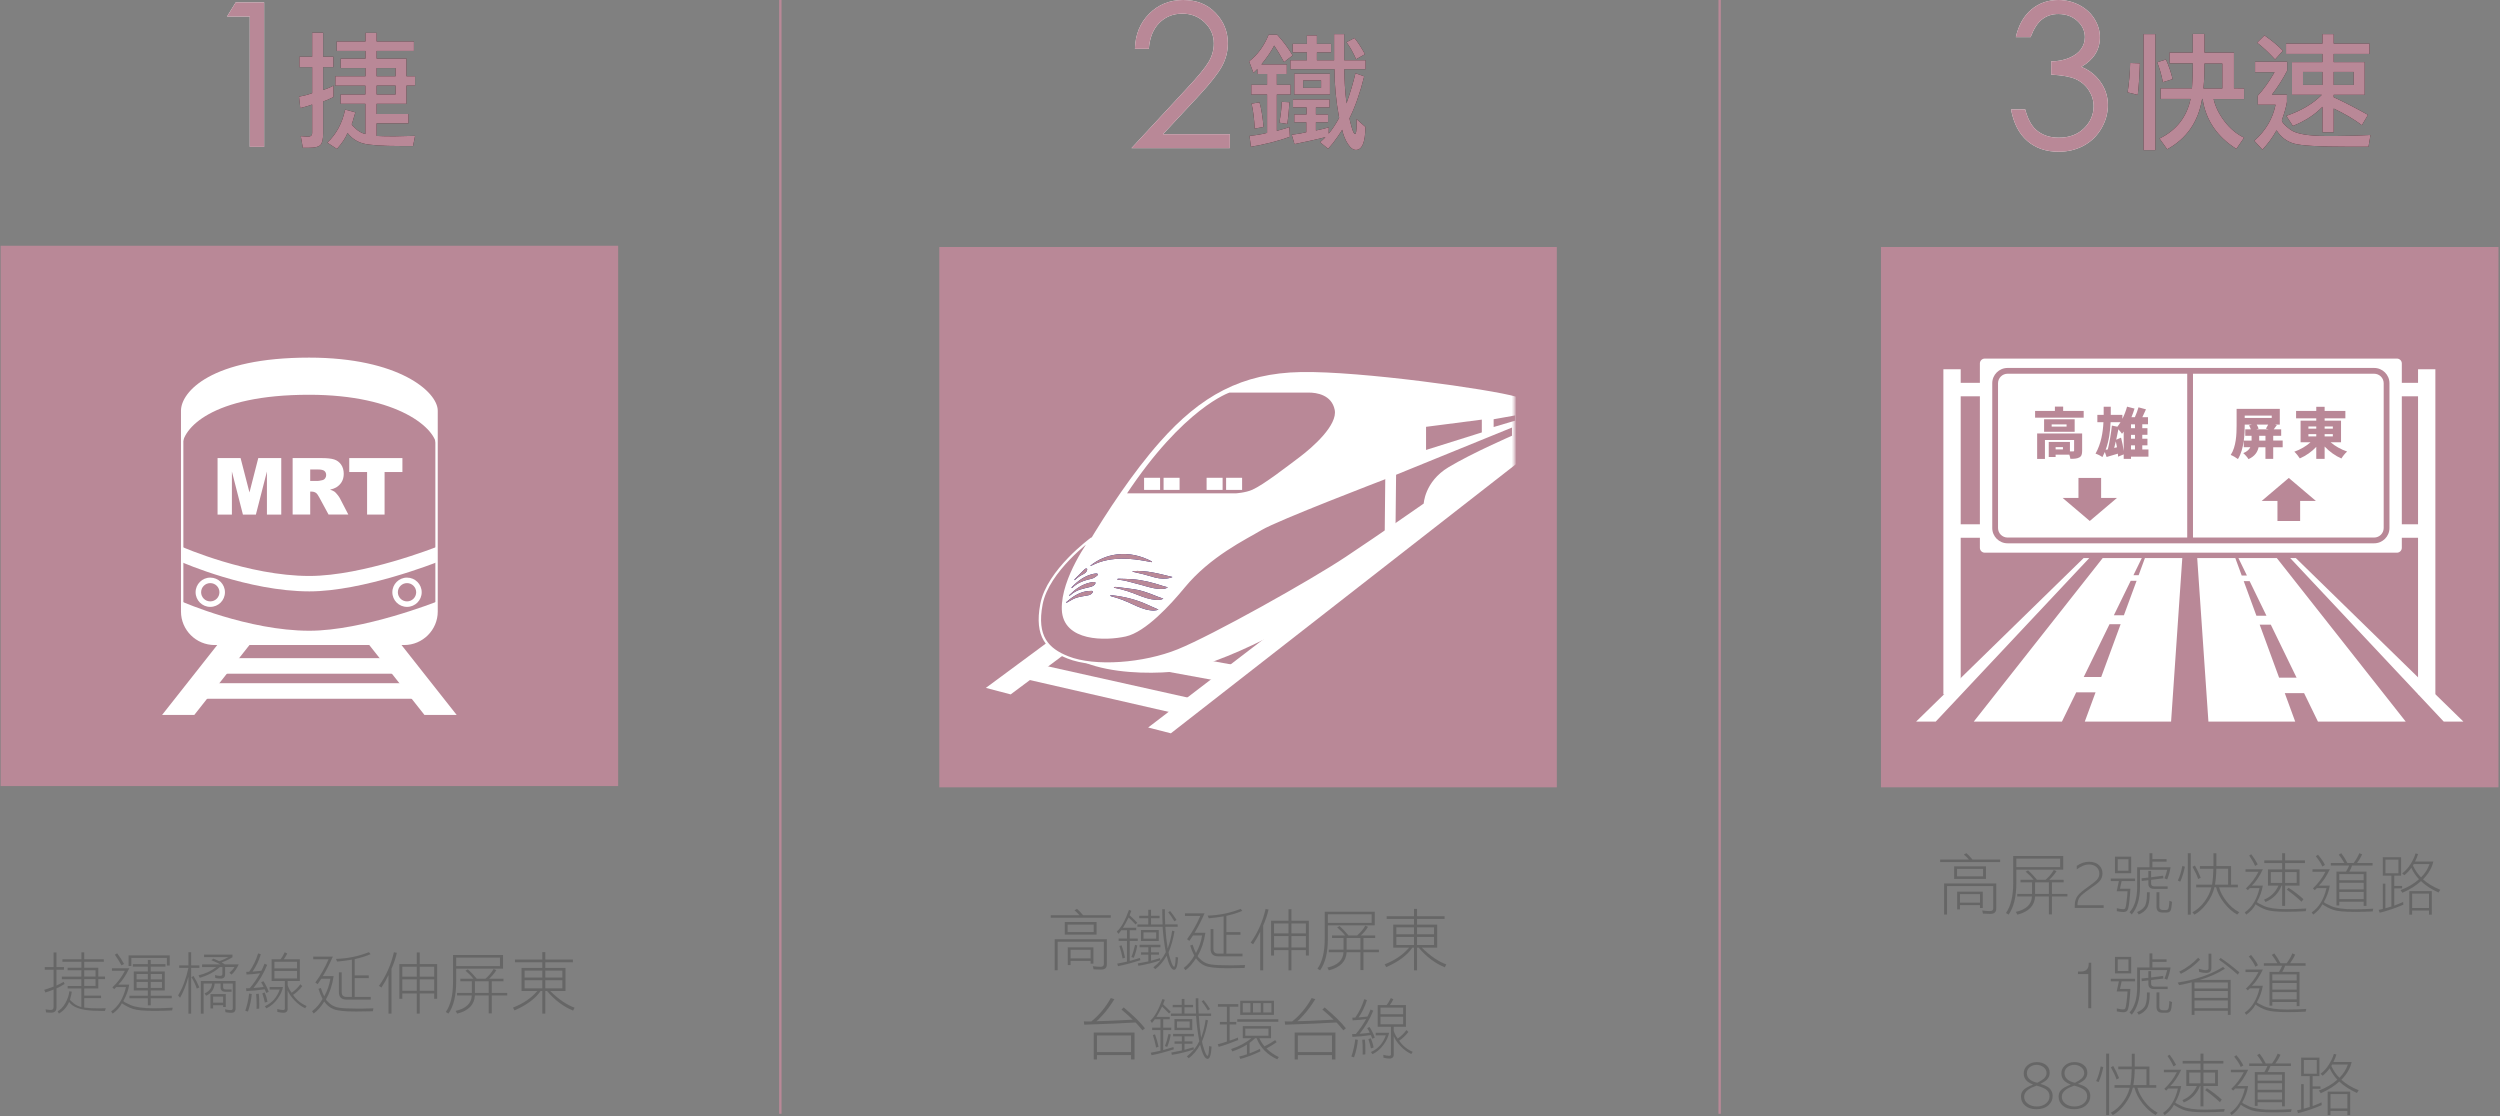 <svg width="1046" height="467" viewBox="0 0 1046 467" fill="none" xmlns="http://www.w3.org/2000/svg">
<rect x="0" y="0" width="1046" height="467" fill="#808080" stroke="none"/>
<path d="M98.61 1H110.517V61.456H104.504V6.92H94.99L98.618 1H98.61Z" fill="white"/>
<path d="M98.61 1H110.517V61.456H104.504V6.92H94.99L98.618 1H98.61Z" fill="#B98897"/>
<path d="M139.543 40.566C137.958 41.412 136.509 42.044 135.209 42.463V55.813C135.209 58.208 134.837 59.804 134.1 60.618C133.356 61.425 131.74 61.836 129.236 61.836H126.701L125.854 56.983L128.816 57.188C130.013 57.188 130.615 56.643 130.615 55.552V43.728C129.482 44.187 127.826 44.676 125.64 45.206L125.109 40.456C127.192 40.069 129.022 39.578 130.607 38.978V28.102H125.267V23.724H130.607V13.694H135.209V23.724H139.495V28.102H135.209V37.658C137.079 37.026 138.521 36.409 139.543 35.808V40.559V40.566ZM140.335 31.912H152.923V28.489H142.553V24.53H152.923V21.305H140.866V17.345H152.923V13.757H157.581V17.345H173.187V21.305H157.581V24.53H170.066V31.912H173.662V35.824H170.066V43.42H157.581V47.696H170.913V51.608H157.581V56.88C159.482 56.991 161.581 57.038 163.879 57.038H165.202C168.062 57.006 170.882 56.935 173.662 56.833L172.815 61.108H167.681C159.783 61.108 154.507 60.737 151.869 60.002C149.223 59.259 147.076 57.797 145.413 55.623C144.636 57.631 143.155 59.868 140.969 62.326L136.952 59.686C140.723 56.129 143.21 51.521 144.407 45.854L148.692 47.016C148.407 47.965 148.146 48.842 147.9 49.648C147.655 50.565 147.409 51.324 147.164 51.916C147.164 52.233 147.766 52.92 148.962 53.979C150.158 55.038 151.465 55.734 152.875 56.09V43.428H142.505V39.523H152.875V35.832H140.287L140.343 31.92L140.335 31.912ZM165.519 31.912V28.489H157.581V31.912H165.519ZM165.519 39.515V35.824H157.581V39.515H165.519Z" fill="#231816"/>
<path d="M139.543 40.566C137.958 41.412 136.509 42.044 135.209 42.463V55.813C135.209 58.208 134.837 59.804 134.1 60.618C133.356 61.425 131.74 61.836 129.236 61.836H126.701L125.854 56.983L128.816 57.188C130.013 57.188 130.615 56.643 130.615 55.552V43.728C129.482 44.187 127.826 44.676 125.64 45.206L125.109 40.456C127.192 40.069 129.022 39.578 130.607 38.978V28.102H125.267V23.724H130.607V13.694H135.209V23.724H139.495V28.102H135.209V37.658C137.079 37.026 138.521 36.409 139.543 35.808V40.559V40.566ZM140.335 31.912H152.923V28.489H142.553V24.53H152.923V21.305H140.866V17.345H152.923V13.757H157.581V17.345H173.187V21.305H157.581V24.53H170.066V31.912H173.662V35.824H170.066V43.42H157.581V47.696H170.913V51.608H157.581V56.88C159.482 56.991 161.581 57.038 163.879 57.038H165.202C168.062 57.006 170.882 56.935 173.662 56.833L172.815 61.108H167.681C159.783 61.108 154.507 60.737 151.869 60.002C149.223 59.259 147.076 57.797 145.413 55.623C144.636 57.631 143.155 59.868 140.969 62.326L136.952 59.686C140.723 56.129 143.21 51.521 144.407 45.854L148.692 47.016C148.407 47.965 148.146 48.842 147.9 49.648C147.655 50.565 147.409 51.324 147.164 51.916C147.164 52.233 147.766 52.92 148.962 53.979C150.158 55.038 151.465 55.734 152.875 56.09V43.428H142.505V39.523H152.875V35.832H140.287L140.343 31.92L140.335 31.912ZM165.519 31.912V28.489H157.581V31.912H165.519ZM165.519 39.515V35.824H157.581V39.515H165.519Z" fill="#B98897"/>
<path d="M258.633 102.825H0.259V328.897H258.633V102.825Z" fill="#B98897"/>
<path d="M169.115 269.381H89.761C82.315 269.381 76.223 263.303 76.223 255.874V171.833C76.223 164.403 88.375 150.129 129.323 150.129C166.786 150.129 182.654 164.403 182.654 171.833V255.874C182.654 263.303 176.562 269.381 169.115 269.381Z" fill="#B98897" stroke="white" stroke-miterlimit="10"/>
<path d="M129.323 150.129C88.375 150.129 76.223 164.403 76.223 171.833V186.874C76.223 179.444 88.375 165.17 129.323 165.17C166.786 165.17 182.654 179.444 182.654 186.874V171.833C182.654 164.403 166.786 150.129 129.323 150.129Z" fill="white"/>
<path d="M76.223 251.756V255.874C76.223 263.303 82.315 269.381 89.761 269.381H169.115C176.562 269.381 182.654 263.303 182.654 255.874V251.756C182.654 251.756 151.98 263.904 129.442 263.904C103.839 263.904 76.231 251.756 76.231 251.756H76.223Z" fill="white"/>
<path d="M129.442 240.983C103.839 240.983 76.231 228.835 76.231 228.835V235.284C76.231 235.284 103.847 247.433 129.442 247.433C151.988 247.433 182.654 235.284 182.654 235.284V228.835C182.654 228.835 151.98 240.983 129.442 240.983Z" fill="white"/>
<path d="M87.979 241.671C84.588 241.671 81.839 244.413 81.839 247.796C81.839 251.179 84.588 253.922 87.979 253.922C91.37 253.922 94.118 251.179 94.118 247.796C94.118 244.413 91.37 241.671 87.979 241.671ZM87.979 251.622C85.864 251.622 84.145 249.906 84.145 247.796C84.145 245.686 85.864 243.971 87.979 243.971C90.094 243.971 91.813 245.686 91.813 247.796C91.813 249.906 90.094 251.622 87.979 251.622Z" fill="white"/>
<path d="M170.296 241.671C166.905 241.671 164.156 244.413 164.156 247.796C164.156 251.179 166.905 253.922 170.296 253.922C173.686 253.922 176.435 251.179 176.435 247.796C176.435 244.413 173.686 241.671 170.296 241.671ZM170.296 251.622C168.18 251.622 166.461 249.906 166.461 247.796C166.461 245.686 168.18 243.971 170.296 243.971C172.411 243.971 174.13 245.686 174.13 247.796C174.13 249.906 172.411 251.622 170.296 251.622Z" fill="white"/>
<path d="M91.037 191.663H100.662L104.377 206.04L108.061 191.663H117.678V215.296H111.681V197.275L107.063 215.296H101.636L97.026 197.275V215.296H91.029V191.663H91.037Z" fill="white"/>
<path d="M122.439 215.296V191.663H134.639C136.905 191.663 138.632 191.853 139.828 192.24C141.024 192.628 141.99 193.347 142.719 194.39C143.448 195.433 143.82 196.714 143.82 198.223C143.82 199.536 143.543 200.666 142.981 201.614C142.418 202.563 141.65 203.337 140.668 203.93C140.042 204.301 139.186 204.618 138.101 204.863C138.972 205.155 139.606 205.448 140.002 205.74C140.271 205.93 140.66 206.349 141.175 206.981C141.682 207.613 142.03 208.103 142.196 208.443L145.738 215.288H137.467L133.554 208.064C133.055 207.131 132.619 206.522 132.231 206.246C131.7 205.882 131.106 205.693 130.44 205.693H129.791V215.288H122.439V215.296ZM129.791 201.235H132.88C133.213 201.235 133.863 201.124 134.821 200.911C135.304 200.816 135.7 200.571 136.009 200.168C136.318 199.773 136.469 199.314 136.469 198.8C136.469 198.034 136.223 197.457 135.74 197.046C135.257 196.635 134.346 196.429 133.007 196.429H129.791V201.235Z" fill="white"/>
<path d="M146.126 191.663H168.37V197.496H160.908V215.296H153.588V197.496H146.126V191.663Z" fill="white"/>
<path d="M81.301 299.123H67.818L93.453 266.631H106.936L81.301 299.123Z" fill="white"/>
<path d="M177.584 299.123H191.067L165.424 266.631H151.94L177.584 299.123Z" fill="white"/>
<path d="M176.863 285.853H81.063V292.358H176.863V285.853Z" fill="white"/>
<path d="M166.232 275.373H91.694V281.877H166.232V275.373Z" fill="white"/>
<path d="M23.637 421.53C23.637 422.984 22.861 423.711 21.308 423.711C20.714 423.711 20.041 423.672 19.288 423.6L19.066 422.312C19.93 422.478 20.666 422.565 21.276 422.565C22.045 422.565 22.425 422.122 22.425 421.253V414.013C21.53 414.408 20.381 414.819 18.979 415.27L18.504 414.147C19.866 413.721 21.173 413.262 22.425 412.78V405.738H18.726V404.615H22.425V398.522H23.629V404.615H26.766V405.738H23.629V412.337C24.809 411.832 25.808 411.318 26.632 410.796L27.028 411.689C25.721 412.511 24.588 413.128 23.637 413.531V421.522V421.53ZM34.062 405.959H28.287V404.9H34.062V402.41H26.109V401.351H34.062V398.443H35.243V401.351H43.426V402.41H35.243V404.9H41.129V408.591H43.933V409.682H41.129V413.57H35.243V416.566H42.277V417.625H35.243V421.569C36.962 421.79 38.926 421.901 41.129 421.901C42.341 421.901 43.386 421.885 44.266 421.846L43.901 422.968H42.642C41.406 422.968 40.233 422.944 39.109 422.881H39.021C33.753 422.62 30.379 421.403 28.905 419.222C28.026 421.308 26.608 422.929 24.643 424.09L24.112 423.11C25.348 422.462 26.418 421.332 27.337 419.728C28.256 418.123 28.81 416.455 29.016 414.724L30.054 414.946C29.864 416.084 29.618 417.175 29.293 418.218C29.293 418.423 29.777 418.929 30.751 419.728C31.725 420.526 32.819 421.071 34.031 421.348V413.578H28.311V412.543H34.031V409.69H25.879V408.599H34.031L34.054 405.975L34.062 405.959ZM35.235 408.591H39.972V405.967H35.235V408.591ZM35.235 412.527H39.972V409.674H35.235V412.527Z" fill="#666666"/>
<path d="M47.149 424.074L46.508 423.181C49.55 421.079 51.617 417.688 52.703 413.001H48.639L47.799 413.871L47.015 413.12C49.161 411.128 50.912 408.812 52.251 406.188H46.84V405.129H54.097C52.655 408.148 51.126 410.425 49.502 411.95H54.073C53.701 414.297 52.877 416.582 51.609 418.795C51.609 419.056 52.631 419.632 54.667 420.526C56.703 421.419 59.896 421.869 64.253 421.869C66.962 421.869 69.632 421.782 72.262 421.616L72.008 422.762C69.671 422.889 67.224 422.96 64.665 422.96C60.292 422.96 57.273 422.683 55.618 422.122C53.954 421.561 52.417 420.779 50.991 419.775C50.207 421.379 48.932 422.81 47.149 424.082V424.074ZM48.068 399.446L49.019 398.861C50.175 400.387 51.142 401.881 51.903 403.335L50.809 403.896C50.096 402.552 49.185 401.066 48.06 399.454L48.068 399.446ZM53.788 404.173V399.731H71.018V403.975H69.838V400.79H54.96V404.173H53.78H53.788ZM61.86 401.628H63.064V403.39H69.228V404.449H63.064V406.465H68.95V414.408H63.064V416.613H71.866V417.672H63.064V420.636H61.86V417.672H54.152V416.613H61.86V414.408H55.974V406.465H61.86V404.449H55.586V403.39H61.86V401.628ZM61.86 407.524H57.155V409.784H61.86V407.524ZM61.86 410.851H57.155V413.341H61.86V410.851ZM63.064 409.792H67.77V407.532H63.064V409.792ZM63.064 413.341H67.77V410.851H63.064V413.341Z" fill="#666666"/>
<path d="M78.837 404.955H74.971V403.92H78.837V398.387H79.986V403.92H83.432V404.955H79.986V424.106H78.837V408.646C77.902 412.092 76.738 415.024 75.335 417.451L74.519 416.471C76.405 413.396 77.847 409.555 78.837 404.955ZM80.968 408.362C81.934 409.927 82.75 411.523 83.408 413.143L82.346 413.618C81.8 412.037 81.055 410.44 80.105 408.836L80.976 408.362H80.968ZM94.19 407.611C94.19 408.844 93.58 409.452 92.368 409.452C91.639 409.452 90.878 409.357 90.094 409.176L89.928 407.974C90.767 408.196 91.488 408.306 92.082 408.306C92.716 408.306 93.033 408.077 93.033 407.611V404.615H91.995C89.753 406.646 86.941 408.148 83.558 409.112L83.083 408.077C85.927 407.405 88.399 406.251 90.506 404.607H84.541V403.517H92.249C91.053 402.884 89.785 402.291 88.438 401.754L89.278 401.082C89.761 401.288 90.237 401.493 90.704 401.699C91.076 401.865 91.433 402.023 91.766 402.173C92.906 401.762 94.182 401.193 95.608 400.466H85.38V399.407H97.263V400.497C95.972 401.319 94.483 402.038 92.78 402.647C93.041 402.837 93.271 402.995 93.477 403.121C93.588 403.192 93.714 403.271 93.841 403.343C93.912 403.414 93.992 403.477 94.063 403.509H99.893C99.07 405.263 98.064 406.686 96.867 407.785L95.996 407.002C96.907 406.235 97.62 405.437 98.127 404.599H94.174V407.595L94.19 407.611ZM98.563 421.924C98.563 423.157 97.953 423.766 96.74 423.766C96.028 423.766 95.227 423.671 94.332 423.489L94.166 422.288C95.117 422.509 95.885 422.628 96.463 422.628C97.081 422.628 97.39 422.391 97.39 421.924V411.523H93.358V413.033C93.358 413.665 93.73 413.981 94.475 413.981H96.883V414.961H94.364C92.978 414.961 92.288 414.321 92.288 413.033V411.523H89.825C89.603 413.965 88.399 415.665 86.212 416.613L85.594 415.633C87.519 414.827 88.565 413.459 88.731 411.523H85.198V424.106H84.018V410.464H98.563V421.924ZM89.175 420.581V421.948H88.058V415.91H94.475V421.332H93.358V420.581H89.183H89.175ZM93.35 419.522V416.977H89.175V419.522H93.35Z" fill="#666666"/>
<path d="M105.344 415.91C105.138 418.313 104.607 420.755 103.744 423.237L102.627 422.897C103.395 420.66 103.934 418.257 104.251 415.688L105.344 415.91ZM103.078 414.653L102.935 413.507L104.504 413.452C105.977 411.737 107.419 409.658 108.821 407.216C107.158 407.476 105.272 407.65 103.165 407.745L103.023 406.631L104.258 406.575C105.843 404.378 107.094 401.817 108.013 398.885L109.13 399.28C108.307 401.968 107.15 404.378 105.653 406.52C106.809 406.449 108.045 406.322 109.352 406.157C109.804 405.335 110.239 404.354 110.667 403.224L111.784 403.698C110.398 407.16 108.497 410.393 106.073 413.373C107.752 413.262 109.162 413.112 110.303 412.93C110.113 412.48 109.772 411.839 109.265 411.002L110.216 410.527C111.127 411.871 111.871 413.357 112.426 415.001L111.364 415.451C111.269 415.175 111.182 414.906 111.087 414.669C111.071 414.653 111.055 414.629 111.055 414.614L110.778 413.918C108.219 414.313 105.653 414.558 103.07 414.669L103.078 414.653ZM107.166 415.854L108.283 415.799C108.417 417.143 108.481 418.652 108.481 420.328C108.481 421.039 108.473 421.593 108.457 422.004L107.34 422.091C107.356 421.695 107.364 421.19 107.364 420.549C107.364 418.708 107.3 417.143 107.166 415.854ZM110.723 415.246C111.301 416.51 111.697 417.807 111.903 419.135L110.81 419.467C110.588 418.344 110.232 417.064 109.748 415.609L110.731 415.246H110.723ZM117.029 414.013H112.798V412.954H118.399C118.138 414.503 117.369 416.163 116.102 417.933C114.834 419.704 113.281 421.024 111.452 421.901L110.81 421.008C113.82 419.648 115.888 417.317 117.029 414.021V414.013ZM120.364 421.98C120.364 423.158 119.754 423.742 118.542 423.742C117.852 423.742 117.021 423.624 116.046 423.379L115.991 422.178C117.092 422.454 117.916 422.596 118.454 422.596C118.938 422.596 119.183 422.375 119.183 421.925V410.464H113.638V401.351H117.393C118.027 400.569 118.605 399.588 119.128 398.419L120.189 398.948C119.738 399.841 119.255 400.64 118.732 401.351H125.457V410.464H120.356V412.227C120.768 413.46 121.33 414.503 122.035 415.357C123.398 414.44 124.61 413.262 125.679 411.808L126.464 412.614C125.283 414.139 124.008 415.357 122.621 416.25C124.024 418.336 125.909 419.893 128.278 420.921L127.691 421.846C126.083 421.118 124.594 420.02 123.208 418.55C121.821 417.08 120.871 415.689 120.348 414.384V421.988L120.364 421.98ZM124.285 402.41H114.81V405.176H124.285V402.41ZM114.81 409.397H124.285V406.236H114.81V409.397Z" fill="#666666"/>
<path d="M138.235 409.508H134.425C134.053 410.14 133.546 410.899 132.912 411.776L131.93 411.08C134.156 408.061 136.002 404.821 137.475 401.351H131.058V400.236H139.265C137.824 403.516 136.429 406.235 135.067 408.401H139.606C139.028 412.187 137.95 415.412 136.382 418.075C136.382 418.407 136.936 419.032 138.037 419.948C139.139 420.857 140.454 421.427 141.99 421.656C143.519 421.877 145.944 421.996 149.247 421.996H151.655C153.39 421.98 154.911 421.94 156.226 421.885L156.004 423.11C153.596 423.181 151.235 423.221 148.914 423.221C144.224 423.221 141.087 422.881 139.503 422.209C137.919 421.537 136.635 420.486 135.661 419.047C134.33 421.205 132.864 422.873 131.264 424.051L130.567 423.102C132.342 421.743 133.807 420.028 134.964 417.957C134.275 416.668 133.704 415.254 133.253 413.712L134.259 413.373C134.686 414.732 135.154 415.902 135.661 416.866C136.928 414.629 137.792 412.179 138.235 409.515V409.508ZM147.235 401.517C144.977 401.912 142.909 402.181 141.04 402.323L140.588 401.209C145.46 401.043 150.063 400.102 154.372 398.387L155.046 399.225C153.16 400.047 150.942 400.734 148.407 401.296V408.117H154.293V409.239H148.407V417.119H155.133V418.233H144.961C142.846 418.233 141.792 417.198 141.792 415.127V406.828H142.973V415.127C142.973 416.455 143.638 417.111 144.961 417.111H147.235V401.509V401.517Z" fill="#666666"/>
<path d="M159.593 413.175L158.555 412.503C161.526 408.369 163.609 403.667 164.806 398.411L166.041 398.664C165.534 400.885 164.79 403.106 163.8 405.342V424.098H162.54V407.966C161.676 409.808 160.702 411.539 159.601 413.167L159.593 413.175ZM182.899 403.358V417.894H181.663V415.657H175.611V424.098H174.375V415.657H168.323V417.894H167.087V403.358H174.375V398.521H175.611V403.358H182.899ZM168.331 404.481V408.646H174.383V404.481H168.331ZM174.383 414.542V409.76H168.331V414.542H174.383ZM181.671 408.646V404.481H175.619V408.646H181.671ZM175.619 414.542H181.671V409.76H175.619V414.542Z" fill="#666666"/>
<path d="M190.861 410.907C190.861 416.645 189.776 421.047 187.613 424.098L186.52 423.426C188.54 420.518 189.546 416.345 189.546 410.899V399.573H210.475V405.279H190.861V410.899V410.907ZM205.77 423.995H204.479V416.503H198.704C198.513 420.36 196.042 422.897 191.281 424.106L190.639 422.96C195.012 421.956 197.262 419.799 197.388 416.503H191.225V415.444H197.42V410.575H192.604V409.516H198.094C197.198 408.378 196.089 407.255 194.758 406.133L195.764 405.572C196.921 406.575 198.165 407.895 199.488 409.516H203.1C204.518 408.291 205.667 406.915 206.546 405.406L207.663 405.912C206.863 407.216 205.849 408.417 204.637 409.516H210.658V410.575H205.754V415.444H212.226V416.503H205.754V423.995H205.77ZM209.184 400.648H190.861V404.228H209.184V400.648ZM204.479 410.575H198.704V415.444H204.479V410.575Z" fill="#666666"/>
<path d="M226.193 414.629C224.062 417.783 220.418 420.494 215.268 422.762L214.627 421.585C218.889 419.925 222.287 417.609 224.83 414.621H218.215V404.979H226.898V402.6H215.466V401.454H226.898V398.379H228.157V401.454H239.699V402.6H228.157V404.979H236.594V414.621H230.177C233.742 418.123 237.157 420.454 240.404 421.608L239.787 422.841C235.715 421.166 232.071 418.423 228.862 414.621H228.157V424.098H226.898V414.621H226.2L226.193 414.629ZM226.898 406.101H219.499V409.01H226.898V406.101ZM226.898 410.124H219.499V413.507H226.898V410.124ZM228.157 409.01H235.279V406.101H228.157V409.01ZM228.157 413.507H235.279V410.124H228.157V413.507Z" fill="#666666"/>
<path d="M480.656 20.431H474.849C475.016 14.472 477.012 9.572 480.838 5.746C484.672 1.921 489.402 0 495.034 0C500.667 0 505.119 1.794 508.565 5.39C512.011 8.979 513.738 13.215 513.738 18.092C513.738 21.514 512.914 24.731 511.274 27.734C509.626 30.73 506.442 34.792 501.705 39.922L486.613 56.141H514.57V61.974H473.423L496.571 37.014C501.269 32.002 504.319 28.28 505.737 25.845C507.147 23.419 507.86 20.866 507.86 18.171C507.86 14.772 506.584 11.848 504.049 9.39C501.507 6.94 498.401 5.707 494.717 5.707C490.844 5.707 487.627 6.995 485.061 9.572C482.494 12.148 481.028 15.768 480.672 20.423L480.656 20.431Z" fill="white"/>
<path d="M480.656 20.431H474.849C475.016 14.472 477.012 9.572 480.838 5.746C484.672 1.921 489.402 0 495.034 0C500.667 0 505.119 1.794 508.565 5.39C512.011 8.979 513.738 13.215 513.738 18.092C513.738 21.514 512.914 24.731 511.274 27.734C509.626 30.73 506.442 34.792 501.705 39.922L486.613 56.141H514.57V61.974H473.423L496.571 37.014C501.269 32.002 504.319 28.28 505.737 25.845C507.147 23.419 507.86 20.866 507.86 18.171C507.86 14.772 506.584 11.848 504.049 9.39C501.507 6.94 498.401 5.707 494.717 5.707C490.844 5.707 487.627 6.995 485.061 9.572C482.494 12.148 481.028 15.768 480.672 20.423L480.656 20.431Z" fill="#B98897"/>
<path d="M539.674 57.239C534.699 59.033 529.273 60.417 523.379 61.405L522.801 56.86C525.795 56.544 528.251 56.125 530.152 55.595V39.551H523.537V35.488H530.152V30.951H526.08V28.888L524.44 30.524L522.642 25.672C526.199 22.89 528.916 19.175 530.786 14.535H534.383C536.815 17.175 538.969 20.06 540.839 23.19L537.242 25.98C535.587 22.961 534.208 20.653 533.115 19.072C531.919 21.427 530.136 24.051 527.776 26.936H538.407V30.951H534.232V35.488H539.999V39.551H534.232V54.75C535.08 54.465 535.943 54.22 536.822 54.007C537.67 53.801 538.549 53.517 539.468 53.161L539.682 57.224L539.674 57.239ZM524.971 53.809C524.765 49.652 524.322 46.174 523.648 43.36L526.983 42.831C527.728 45.439 528.291 48.869 528.679 53.121L524.979 53.809H524.971ZM539.516 42.783C539.231 46.791 538.938 49.818 538.621 51.857L535.286 51.327C535.88 48.016 536.22 45.115 536.292 42.617L539.516 42.775V42.783ZM555.914 55.919C557.324 54.299 558.79 52.102 560.303 49.32C558.996 42.285 558.346 35.543 558.346 29.11V28.952H539.888V25.205H546.812V21.933H540.839V18.345H546.812V14.812H550.995V18.345H556.92V21.933H550.995V25.205H558.188V14.282H562.418V25.205H571.362V28.952H562.474C562.474 33.457 562.775 38.223 563.369 43.25C565.024 38.539 566.276 34.334 567.124 30.635L570.776 31.955C569.08 38.784 567.037 44.625 564.636 49.478C564.636 49.865 564.914 51.059 565.484 53.066C566.046 55.074 566.545 56.078 566.965 56.078C567.385 56.078 567.599 54.671 567.599 51.857C567.599 51.051 567.583 50.363 567.544 49.794L571.299 53.121C571.227 59.524 569.904 62.725 567.33 62.725C566.134 62.725 564.985 61.863 563.892 60.14C562.798 58.417 562.022 56.465 561.563 54.283C561.563 54.386 560.913 55.39 559.606 57.295C558.299 59.2 556.992 60.851 555.692 62.25L552.31 59.508C552.872 58.978 553.26 58.63 553.474 58.449C553.831 58.133 554.195 57.777 554.583 57.389C551.621 58.164 547.303 59.128 541.623 60.29L540.459 56.386C543.176 56.038 545.204 55.682 546.543 55.327V51.161H541.52V47.889H546.654V44.933H540.997V41.614H556.287V44.933H550.575V47.889H555.653V51.161H550.575V54.592C552.73 54.165 554.528 53.73 555.97 53.272L555.914 55.911V55.919ZM541.528 39.559V30.857H556.445V39.559H541.528ZM552.746 33.654H545.235V36.769H552.746V33.654ZM567.393 24.786C566.126 21.933 564.779 19.562 563.377 17.657L566.712 15.918C568.019 17.468 569.477 19.72 571.101 22.676L567.401 24.786H567.393Z" fill="#231816"/>
<path d="M539.674 57.239C534.699 59.033 529.273 60.417 523.379 61.405L522.801 56.86C525.795 56.544 528.251 56.125 530.152 55.595V39.551H523.537V35.488H530.152V30.951H526.08V28.888L524.44 30.524L522.642 25.672C526.199 22.89 528.916 19.175 530.786 14.535H534.383C536.815 17.175 538.969 20.06 540.839 23.19L537.242 25.98C535.587 22.961 534.208 20.653 533.115 19.072C531.919 21.427 530.136 24.051 527.776 26.936H538.407V30.951H534.232V35.488H539.999V39.551H534.232V54.75C535.08 54.465 535.943 54.22 536.822 54.007C537.67 53.801 538.549 53.517 539.468 53.161L539.682 57.224L539.674 57.239ZM524.971 53.809C524.765 49.652 524.322 46.174 523.648 43.36L526.983 42.831C527.728 45.439 528.291 48.869 528.679 53.121L524.979 53.809H524.971ZM539.516 42.783C539.231 46.791 538.938 49.818 538.621 51.857L535.286 51.327C535.88 48.016 536.22 45.115 536.292 42.617L539.516 42.775V42.783ZM555.914 55.919C557.324 54.299 558.79 52.102 560.303 49.32C558.996 42.285 558.346 35.543 558.346 29.11V28.952H539.888V25.205H546.812V21.933H540.839V18.345H546.812V14.812H550.995V18.345H556.92V21.933H550.995V25.205H558.188V14.282H562.418V25.205H571.362V28.952H562.474C562.474 33.457 562.775 38.223 563.369 43.25C565.024 38.539 566.276 34.334 567.124 30.635L570.776 31.955C569.08 38.784 567.037 44.625 564.636 49.478C564.636 49.865 564.914 51.059 565.484 53.066C566.046 55.074 566.545 56.078 566.965 56.078C567.385 56.078 567.599 54.671 567.599 51.857C567.599 51.051 567.583 50.363 567.544 49.794L571.299 53.121C571.227 59.524 569.904 62.725 567.33 62.725C566.134 62.725 564.985 61.863 563.892 60.14C562.798 58.417 562.022 56.465 561.563 54.283C561.563 54.386 560.913 55.39 559.606 57.295C558.299 59.2 556.992 60.851 555.692 62.25L552.31 59.508C552.872 58.978 553.26 58.63 553.474 58.449C553.831 58.133 554.195 57.777 554.583 57.389C551.621 58.164 547.303 59.128 541.623 60.29L540.459 56.386C543.176 56.038 545.204 55.682 546.543 55.327V51.161H541.52V47.889H546.654V44.933H540.997V41.614H556.287V44.933H550.575V47.889H555.653V51.161H550.575V54.592C552.73 54.165 554.528 53.73 555.97 53.272L555.914 55.911V55.919ZM541.528 39.559V30.857H556.445V39.559H541.528ZM552.746 33.654H545.235V36.769H552.746V33.654ZM567.393 24.786C566.126 21.933 564.779 19.562 563.377 17.657L566.712 15.918C568.019 17.468 569.477 19.72 571.101 22.676L567.401 24.786H567.393Z" fill="#B98897"/>
<path d="M651.373 103.35H393V329.422H651.373V103.35Z" fill="#B98897"/>
<mask id="mask0_5_133" style="mask-type:luminance" maskUnits="userSpaceOnUse" x="410" y="138" width="224" height="179">
<path d="M633.636 138.332H410.737V316.76H633.636V138.332Z" fill="white"/>
</mask>
<g mask="url(#mask0_5_133)">
<path d="M495.826 299.42L425.218 283.233L431.279 277.21L500.675 292.701L495.826 299.42Z" fill="white"/>
<path d="M512.336 285.398L441.839 272.468L443.177 265.062L517.984 278.522L512.336 285.398Z" fill="white"/>
<path d="M489.893 306.818L480.387 304.391L634.484 186.451V194.054L489.893 306.818Z" fill="white"/>
<path d="M422.866 290.536L412.48 287.817L569.532 171.686L574.032 177.725L422.866 290.536Z" fill="white"/>
<path d="M442.053 250.977C442.053 250.977 462.428 210.723 485.314 184.886C502.433 165.553 519.561 156.116 544.34 155.665C569.12 155.215 623.67 162.858 634.484 166.003V190.727C634.484 190.727 571.505 240.102 560.564 248.725C549.806 257.198 510.997 279.297 490.273 281.091C469.542 282.893 430.795 279.289 442.06 250.969L442.053 250.977Z" fill="white"/>
<path d="M456.621 225.448C456.621 225.448 438.44 238.695 435.747 252.779C433.132 266.469 438.424 271.717 446.766 275.044C458.015 279.534 478.557 277.953 492.975 272.112C507.393 266.271 548.396 243.342 563.266 233.447C578.135 223.559 596.158 210.968 596.158 210.968C596.158 210.968 596.435 201.879 606.266 195.943C616.089 190.015 633.113 182.641 633.113 182.641V178.144L579.038 200.172C579.038 200.172 534.43 217.252 527.673 221.299C520.915 225.345 506.101 232.356 495.232 245.579C489.338 252.748 479.008 264.011 470.896 265.813C462.784 267.615 445.213 268.057 444.762 255.024C444.31 241.983 456.629 225.448 456.629 225.448H456.621Z" fill="#B98897" stroke="white" stroke-miterlimit="10"/>
<path d="M470.611 206.921H517.026C517.026 206.921 521.256 206.684 524.219 205.349C528.996 203.191 538.122 196.101 544.063 191.635C549.41 187.612 560.287 178.152 558.933 171.402C557.578 164.66 550.82 163.759 547.668 163.759H514.324C514.324 163.759 494.947 170.05 470.619 206.921H470.611Z" fill="#B98897" stroke="white" stroke-miterlimit="10"/>
<path d="M596.158 178.144L620.494 174.998V181.297L596.158 188.94V178.144Z" fill="#B98897" stroke="white" stroke-miterlimit="10"/>
<path d="M624.439 174.998L634.484 173.204V176.365L624.439 179.337V174.998Z" fill="#B98897" stroke="white" stroke-miterlimit="10"/>
<path d="M511.536 199.903H504.842V204.977H511.536V199.903Z" fill="white"/>
<path d="M519.695 199.903H513.001V204.977H519.695V199.903Z" fill="white"/>
<path d="M485.378 199.903H478.683V204.977H485.378V199.903Z" fill="white"/>
<path d="M493.537 199.903H486.843V204.977H493.537V199.903Z" fill="white"/>
<path d="M583.784 230.404L579.26 233.099L579.886 171.765L584.417 171.102L583.784 230.404Z" fill="white"/>
<path d="M481.947 235.217C481.963 235.122 481.979 235.027 482.003 234.94C477.353 232.49 472.433 231.313 467.149 231.992C463.03 232.53 459.346 234.134 456.114 236.743C456.312 236.79 456.478 236.75 456.621 236.679C460.875 234.458 465.446 233.692 470.183 233.747C473.265 233.786 476.315 234.174 479.349 234.735C480.212 234.893 481.084 235.051 481.947 235.209V235.217Z" fill="#162789"/>
<path d="M486.772 250.495C486.019 250.226 485.251 249.981 484.514 249.689C481.353 248.432 478.2 247.136 474.825 246.591C472.195 246.172 469.534 245.887 466.888 245.563C466.626 245.532 466.349 245.619 466.072 245.65C466.072 245.713 466.072 245.785 466.072 245.848C466.238 245.903 466.397 245.966 466.563 245.998C469.898 246.638 473.083 247.729 476.228 248.986C478.612 249.942 481.044 250.78 483.643 250.977C484.712 251.056 485.766 251.009 486.772 250.479V250.495Z" fill="#162789"/>
<path d="M484.704 255.071C483.128 254.368 481.686 253.752 480.26 253.088C475.594 250.922 470.682 249.673 465.581 249.096C465.24 249.057 464.899 249.096 464.551 249.096C464.543 249.167 464.535 249.246 464.519 249.317C464.67 249.381 464.82 249.46 464.979 249.499C468.092 250.282 471.039 251.499 473.938 252.85C476.299 253.957 478.683 255.024 481.314 255.356C482.415 255.498 483.508 255.514 484.704 255.079V255.071Z" fill="#162789"/>
<path d="M488.626 245.729C487.944 245.547 487.255 245.405 486.59 245.184C482.359 243.769 478.066 242.647 473.598 242.338C471.728 242.212 469.843 242.188 467.973 242.133C467.799 242.133 467.624 242.22 467.45 242.267C467.45 242.322 467.45 242.378 467.45 242.441C467.632 242.481 467.815 242.536 468.005 242.568C468.987 242.718 469.985 242.773 470.936 243.01C473.93 243.769 476.909 244.591 479.888 245.413C481.9 245.966 483.92 246.472 486.027 246.425C486.922 246.401 487.825 246.314 488.626 245.729Z" fill="#162789"/>
<path d="M473.796 238.963C473.946 239.177 473.962 239.232 473.994 239.24C474.113 239.272 474.231 239.288 474.342 239.311C475.737 239.635 477.139 239.928 478.517 240.291C480.141 240.718 481.733 241.256 483.357 241.651C485.52 242.172 487.707 242.354 489.885 241.706C490.123 241.635 490.337 241.516 490.566 241.422C485.061 240.086 479.634 238.505 473.788 238.963H473.796Z" fill="#162789"/>
<path d="M447.257 249.254C447.424 249.254 447.495 249.278 447.535 249.254C447.653 249.183 447.764 249.088 447.867 249.001C449.056 247.974 450.379 247.152 451.884 246.685C453.246 246.259 454.648 245.95 456.043 245.611C456.867 245.413 457.635 245.121 458.158 244.425C458.293 244.243 458.388 243.927 458.324 243.729C458.285 243.603 457.912 243.516 457.698 243.532C457.16 243.571 456.613 243.635 456.082 243.753C452.62 244.52 449.887 246.52 447.432 248.954C447.368 249.017 447.344 249.12 447.265 249.27L447.257 249.254Z" fill="#162789"/>
<path d="M446.029 252.163C446.164 252.202 446.212 252.234 446.235 252.218C446.378 252.139 446.505 252.044 446.647 251.973C447.843 251.341 448.976 250.543 450.244 250.132C451.804 249.626 453.468 249.42 455.1 249.12C455.908 248.97 456.621 248.693 457.088 247.99C457.413 247.507 457.263 247.199 456.684 247.223C455.86 247.255 455.021 247.27 454.213 247.436C451.099 248.069 448.58 249.807 446.235 251.839C446.156 251.91 446.109 252.021 446.021 252.155L446.029 252.163Z" fill="#162789"/>
<path d="M448.303 245.998C448.398 246.03 448.446 246.061 448.469 246.045C448.572 245.99 448.683 245.927 448.762 245.848C450.529 244.148 452.676 243.16 455.021 242.544C455.805 242.338 456.621 242.228 457.358 241.92C458.007 241.651 458.578 241.177 459.148 240.75C459.283 240.647 459.346 240.307 459.275 240.157C459.211 240.023 458.91 239.936 458.72 239.944C458.277 239.959 457.833 240.015 457.397 240.117C453.785 240.939 450.965 243.042 448.453 245.642C448.374 245.729 448.343 245.864 448.287 245.99L448.303 245.998Z" fill="#162789"/>
<path d="M449.475 242.757C449.713 242.639 449.816 242.615 449.879 242.552C450.925 241.516 452.161 240.765 453.468 240.109C453.888 239.904 454.284 239.556 454.545 239.169C454.767 238.845 454.989 238.165 454.838 238.007C454.474 237.628 453.991 238.007 453.682 238.3C452.303 239.627 450.957 240.987 449.61 242.346C449.555 242.402 449.547 242.512 449.475 242.757Z" fill="#162789"/>
<path d="M481.947 235.217C481.084 235.059 480.212 234.901 479.349 234.743C476.323 234.182 473.265 233.794 470.183 233.755C465.446 233.692 460.875 234.466 456.621 236.687C456.478 236.766 456.312 236.798 456.114 236.75C459.346 234.142 463.03 232.53 467.149 232C472.433 231.313 477.353 232.498 482.003 234.948C481.987 235.043 481.971 235.138 481.947 235.225V235.217Z" fill="#B98897"/>
<path d="M486.772 250.495C485.766 251.025 484.712 251.072 483.643 250.993C481.044 250.796 478.62 249.958 476.228 249.001C473.083 247.745 469.89 246.654 466.563 246.014C466.397 245.982 466.238 245.911 466.072 245.864C466.072 245.8 466.072 245.729 466.072 245.666C466.341 245.634 466.618 245.54 466.888 245.579C469.534 245.903 472.187 246.18 474.825 246.607C478.2 247.152 481.361 248.448 484.514 249.705C485.259 249.997 486.019 250.242 486.772 250.511V250.495Z" fill="#B98897"/>
<path d="M484.704 255.071C483.516 255.506 482.415 255.49 481.314 255.348C478.683 255.016 476.299 253.949 473.938 252.843C471.039 251.491 468.092 250.274 464.979 249.491C464.82 249.452 464.67 249.373 464.519 249.31C464.527 249.238 464.535 249.159 464.551 249.088C464.891 249.088 465.24 249.057 465.581 249.088C470.674 249.673 475.594 250.914 480.26 253.08C481.686 253.744 483.128 254.36 484.704 255.064V255.071Z" fill="#B98897"/>
<path d="M488.626 245.729C487.825 246.306 486.93 246.401 486.027 246.425C483.92 246.472 481.9 245.966 479.888 245.413C476.909 244.591 473.93 243.769 470.936 243.01C469.985 242.765 468.979 242.71 468.005 242.568C467.815 242.536 467.64 242.481 467.45 242.441C467.45 242.386 467.45 242.33 467.45 242.267C467.624 242.22 467.799 242.133 467.973 242.133C469.851 242.188 471.728 242.204 473.598 242.338C478.066 242.647 482.359 243.769 486.59 245.184C487.255 245.405 487.944 245.547 488.626 245.729Z" fill="#B98897"/>
<path d="M473.796 238.963C479.634 238.505 485.069 240.086 490.574 241.422C490.345 241.516 490.131 241.635 489.893 241.706C487.714 242.354 485.528 242.172 483.365 241.651C481.741 241.256 480.149 240.718 478.525 240.291C477.147 239.928 475.744 239.635 474.35 239.311C474.231 239.288 474.113 239.272 474.002 239.24C473.97 239.24 473.954 239.177 473.804 238.963H473.796Z" fill="#B98897"/>
<path d="M447.257 249.254C447.336 249.104 447.36 249.001 447.424 248.938C449.887 246.504 452.612 244.512 456.074 243.737C456.605 243.619 457.152 243.548 457.69 243.516C457.904 243.5 458.277 243.587 458.316 243.714C458.38 243.911 458.285 244.227 458.15 244.409C457.627 245.105 456.859 245.397 456.035 245.595C454.64 245.935 453.238 246.243 451.876 246.67C450.379 247.136 449.056 247.958 447.859 248.985C447.756 249.08 447.645 249.167 447.527 249.238C447.487 249.262 447.416 249.238 447.249 249.238L447.257 249.254Z" fill="#B98897"/>
<path d="M446.029 252.163C446.116 252.028 446.156 251.91 446.243 251.847C448.596 249.823 451.107 248.076 454.221 247.444C455.029 247.278 455.86 247.262 456.692 247.231C457.271 247.207 457.421 247.515 457.096 247.997C456.629 248.701 455.916 248.978 455.108 249.128C453.484 249.42 451.82 249.626 450.252 250.139C448.984 250.55 447.851 251.349 446.655 251.981C446.513 252.052 446.386 252.155 446.243 252.226C446.219 252.242 446.172 252.21 446.037 252.171L446.029 252.163Z" fill="#B98897"/>
<path d="M448.303 245.998C448.358 245.879 448.382 245.737 448.469 245.65C450.981 243.05 453.801 240.947 457.413 240.125C457.841 240.03 458.292 239.975 458.736 239.951C458.926 239.944 459.227 240.03 459.291 240.165C459.362 240.315 459.291 240.663 459.164 240.758C458.594 241.184 458.023 241.659 457.374 241.927C456.637 242.236 455.813 242.346 455.037 242.552C452.692 243.168 450.545 244.156 448.778 245.856C448.691 245.935 448.588 245.998 448.485 246.053C448.461 246.069 448.414 246.037 448.319 246.006L448.303 245.998Z" fill="#B98897"/>
<path d="M449.475 242.757C449.555 242.512 449.555 242.402 449.61 242.346C450.957 240.995 452.303 239.627 453.682 238.3C453.983 238.007 454.466 237.628 454.838 238.007C454.989 238.165 454.767 238.845 454.545 239.169C454.284 239.548 453.888 239.896 453.468 240.109C452.153 240.765 450.925 241.516 449.879 242.552C449.816 242.615 449.713 242.639 449.475 242.757Z" fill="#B98897"/>
</g>
<path d="M449.555 380.861L450.616 380.276C451.361 380.892 452.216 381.777 453.167 382.931H464.741V383.99H439.636V382.931H451.654C451.02 382.188 450.315 381.493 449.555 380.861ZM461.857 394.028H442.52V405.963H441.284V392.961H463.109V403.497C463.109 404.951 462.293 405.678 460.669 405.678C459.956 405.678 458.926 405.639 457.556 405.568L457.247 404.256C458.514 404.422 459.56 404.509 460.384 404.509C461.358 404.509 461.841 404.137 461.841 403.386V394.02L461.857 394.028ZM458.799 391.033H445.491V385.777H458.799V391.033ZM446.695 386.844V389.974H457.595V386.844H446.695ZM447.931 402.019V403.782H446.75V396.376H457.484V403.197H456.304V402.019H447.923H447.931ZM456.312 400.984V397.403H447.931V400.984H456.312Z" fill="#666666"/>
<path d="M469.169 389.191C468.924 389.507 468.734 389.768 468.583 389.973C468.448 390.163 468.25 390.408 467.965 390.732L467.268 389.752C469.027 388.282 470.722 385.263 472.37 380.694L473.352 381.058L472.623 382.931C474.057 384.275 475.134 385.326 475.847 386.092L475.119 386.788C473.883 385.484 472.916 384.512 472.203 383.879C471.419 385.484 470.635 386.915 469.851 388.187H475.396V389.199H472.679V392.692H476.038V393.696H472.679V402.058C473.542 401.797 474.223 401.6 474.723 401.473C475.285 401.323 476.022 401.102 476.933 400.801L477.131 401.75C473.883 402.809 470.769 403.639 467.799 404.24L467.434 403.181C468.274 403.015 468.955 402.88 469.478 402.785C470.152 402.651 470.833 402.509 471.522 402.335V393.696H468.044V392.692H471.522V389.199H469.169V389.191ZM469.256 395.506C469.874 397.197 470.365 398.936 470.738 400.707L469.7 401.015C469.328 399.055 468.876 397.316 468.353 395.79L469.248 395.514L469.256 395.506ZM475.84 395.561C475.538 397.387 475.047 399.118 474.358 400.762L473.376 400.398C473.97 398.999 474.485 397.308 474.913 395.308L475.84 395.561ZM475.895 387.792V386.788H480.434V384.164H476.648V383.16H480.434V380.671H481.583V383.16H485.172V384.164H481.583V386.788H486.431C486.336 385.278 486.289 383.152 486.289 380.41H487.382C487.382 381.809 487.39 382.947 487.406 383.816C487.406 384.559 487.445 385.547 487.516 386.78H492.729V387.784H487.572C487.778 391.143 488.103 394.17 488.554 396.873C489.394 394.652 490.02 392.155 490.432 389.38L491.414 389.633C490.867 392.898 490.044 395.838 488.919 398.47C488.919 398.865 489.212 399.964 489.79 401.766C490.368 403.576 490.852 404.477 491.248 404.477C491.604 404.477 491.818 403.117 491.889 400.398L492.927 400.62C492.737 404.05 492.182 405.765 491.248 405.765C490.131 405.765 489.077 403.797 488.111 399.869C486.819 402.2 485.243 404.074 483.373 405.488L482.565 404.73C484.847 402.975 486.582 400.865 487.778 398.383C487.12 394.976 486.677 391.435 486.431 387.76L475.895 387.784V387.792ZM481.583 398.446H484.918V399.426H481.583V401.971C482.819 401.655 484.078 401.292 485.37 400.881L485.512 401.805C482.708 402.777 479.634 403.536 476.291 404.097L476.069 403.094C477.955 402.754 479.42 402.477 480.466 402.256V399.434H477.416V398.454H480.466V396.328H476.798V395.293H485.512V396.328H481.591V398.454L481.583 398.446ZM477.384 393.72V389.112H484.839V393.72H477.384ZM483.738 390.116H478.438V392.74H483.738V390.116ZM488.784 381.698L489.568 381.168C490.558 382.362 491.454 383.611 492.262 384.915L491.366 385.476C490.471 383.982 489.608 382.725 488.792 381.706L488.784 381.698Z" fill="#666666"/>
<path d="M502.964 391.396H499.154C498.781 392.028 498.274 392.787 497.641 393.664L496.658 392.969C498.884 389.949 500.73 386.709 502.204 383.239H495.787V382.125H503.994C502.552 385.405 501.158 388.124 499.795 390.289H504.335C503.756 394.075 502.679 397.3 501.11 399.963C501.11 400.295 501.665 400.92 502.766 401.837C503.867 402.746 505.182 403.315 506.719 403.544C508.248 403.765 510.672 403.884 513.976 403.884H516.384C518.119 403.868 519.64 403.828 520.955 403.773L520.733 404.998C518.325 405.069 515.964 405.109 513.643 405.109C508.953 405.109 505.816 404.769 504.232 404.097C502.647 403.425 501.364 402.374 500.39 400.936C499.059 403.093 497.593 404.761 495.993 405.939L495.296 404.99C497.07 403.631 498.536 401.916 499.692 399.845C499.003 398.557 498.433 397.142 497.981 395.601L498.987 395.261C499.415 396.62 499.883 397.79 500.39 398.754C501.657 396.517 502.52 394.067 502.964 391.404V391.396ZM511.955 383.405C509.698 383.8 507.63 384.069 505.761 384.211L505.309 383.097C510.181 382.931 514.784 381.99 519.093 380.275L519.767 381.113C517.881 381.935 515.663 382.623 513.128 383.184V390.005H519.014V391.127H513.128V399.007H519.854V400.122H509.682C507.567 400.122 506.513 399.086 506.513 397.015V388.716H507.694V397.015C507.694 398.343 508.359 398.999 509.682 398.999H511.955V383.397V383.405Z" fill="#666666"/>
<path d="M524.314 395.063L523.276 394.392C526.247 390.258 528.33 385.555 529.526 380.299L530.762 380.552C530.255 382.773 529.51 384.994 528.52 387.231V405.986H527.261V389.855C526.397 391.696 525.423 393.427 524.322 395.055L524.314 395.063ZM547.628 385.247V399.782H546.392V397.545H540.34V405.986H539.104V397.545H533.052V399.782H531.816V385.247H539.104V380.41H540.34V385.247H547.628ZM533.052 386.369V390.534H539.104V386.369H533.052ZM539.112 396.431V391.649H533.059V396.431H539.112ZM546.392 390.534V386.369H540.34V390.534H546.392ZM540.34 396.431H546.392V391.649H540.34V396.431Z" fill="#666666"/>
<path d="M555.581 392.795C555.581 398.533 554.496 402.935 552.334 405.986L551.24 405.314C553.26 402.406 554.266 398.233 554.266 392.787V381.461H575.196V387.167H555.581V392.787V392.795ZM570.491 405.883H569.199V398.391H563.424C563.234 402.248 560.762 404.785 556.001 405.994L555.36 404.848C559.733 403.844 561.982 401.686 562.109 398.391H555.946V397.332H562.141V392.463H557.324V391.404H562.814C561.919 390.266 560.81 389.143 559.479 388.021L560.485 387.46C561.642 388.463 562.886 389.783 564.208 391.404H567.821C569.239 390.179 570.388 388.803 571.267 387.294L572.384 387.8C571.584 389.104 570.57 390.305 569.358 391.404H575.378V392.463H570.475V397.332H576.947V398.391H570.475V405.883H570.491ZM573.905 382.536H555.581V386.116H573.905V382.536ZM569.199 392.463H563.424V397.332H569.199V392.463Z" fill="#666666"/>
<path d="M590.913 396.518C588.782 399.671 585.138 402.382 579.989 404.651L579.347 403.473C583.609 401.813 587.008 399.497 589.551 396.51H582.936V386.867H591.618V384.488H580.187V383.342H591.618V380.267H592.878V383.342H604.42V384.488H592.878V386.867H601.315V396.51H594.898C598.463 400.011 601.877 402.343 605.125 403.497L604.507 404.73C600.435 403.054 596.791 400.311 593.583 396.51H592.878V405.986H591.618V396.51H590.921L590.913 396.518ZM591.618 387.989H584.219V390.898H591.618V387.989ZM591.618 392.012H584.219V395.395H591.618V392.012ZM592.878 390.898H600V387.989H592.878V390.898ZM592.878 395.395H600V392.012H592.878V395.395Z" fill="#666666"/>
<path d="M473.907 426.631C473.138 425.809 471.578 424.394 469.225 422.387L470.175 421.517C474.287 424.963 477.242 427.872 479.056 430.243L477.994 431.081C476.18 428.899 475.198 427.809 475.055 427.809H475.031C469.542 428.141 462.404 428.449 453.626 428.733L453.484 427.334C453.856 427.374 454.284 427.39 454.775 427.39H455.14C455.441 427.374 455.932 427.366 456.621 427.366C459.909 424.702 462.618 421.438 464.749 417.581L466.262 418.055C464.693 420.592 463.093 422.766 461.469 424.568C459.845 426.378 458.91 427.279 458.665 427.279C460.479 427.279 465.557 427.066 473.907 426.639V426.631ZM458.974 443.268H457.627V432.005H474.691V443.268H473.233V441.427H458.974V443.268ZM473.233 433.231H458.974V440.194H473.233V433.231Z" fill="#666666"/>
<path d="M483.183 426.465C482.938 426.781 482.747 427.042 482.597 427.247C482.462 427.437 482.264 427.682 481.979 428.006L481.282 427.026C483.041 425.556 484.736 422.537 486.384 417.968L487.366 418.332L486.637 420.205C488.071 421.549 489.148 422.6 489.861 423.367L489.132 424.062C487.897 422.758 486.93 421.786 486.217 421.154C485.433 422.758 484.649 424.189 483.864 425.461H489.41V426.473H486.693V429.966H490.051V430.97H486.693V439.332C487.556 439.071 488.237 438.874 488.736 438.747C489.299 438.597 490.036 438.376 490.947 438.076L491.145 439.024C487.897 440.083 484.783 440.913 481.813 441.514L481.448 440.455C482.288 440.289 482.969 440.154 483.492 440.059C484.165 439.925 484.847 439.783 485.536 439.609V430.97H482.058V429.966H485.536V426.473H483.183V426.465ZM483.262 432.78C483.88 434.471 484.371 436.21 484.744 437.981L483.706 438.289C483.334 436.329 482.882 434.59 482.359 433.065L483.254 432.788L483.262 432.78ZM489.845 432.835C489.544 434.661 489.053 436.392 488.364 438.036L487.382 437.673C487.976 436.274 488.491 434.582 488.919 432.582L489.845 432.835ZM489.901 425.066V424.062H494.44V421.438H490.654V420.434H494.44V417.945H495.589V420.434H499.177V421.438H495.589V424.062H500.437C500.342 422.553 500.294 420.426 500.294 417.684H501.388C501.388 419.083 501.396 420.221 501.411 421.09C501.411 421.833 501.451 422.821 501.522 424.054H506.735V425.058H501.578C501.784 428.417 502.109 431.444 502.56 434.147C503.4 431.926 504.026 429.429 504.438 426.655L505.42 426.908C504.873 430.172 504.049 433.112 502.925 435.744C502.925 436.139 503.218 437.238 503.796 439.04C504.374 440.85 504.857 441.751 505.254 441.751C505.61 441.751 505.824 440.391 505.895 437.673L506.933 437.894C506.743 441.324 506.188 443.039 505.254 443.039C504.137 443.039 503.083 441.071 502.116 437.143C500.825 439.475 499.249 441.348 497.379 442.763L496.571 442.004C498.853 440.249 500.588 438.139 501.784 435.657C501.126 432.251 500.683 428.71 500.437 425.034L489.901 425.058V425.066ZM495.597 435.72H498.932V436.7H495.597V439.245C496.833 438.929 498.092 438.566 499.383 438.155L499.526 439.079C496.722 440.052 493.648 440.81 490.305 441.371L490.083 440.368C491.969 440.028 493.434 439.751 494.48 439.53V436.708H491.43V435.728H494.48V433.602H490.812V432.567H499.526V433.602H495.605V435.728L495.597 435.72ZM491.39 430.994V426.386H498.845V430.994H491.39ZM497.752 427.39H492.452V430.014H497.752V427.39ZM502.798 418.972L503.582 418.443C504.572 419.636 505.467 420.885 506.276 422.189L505.38 422.75C504.485 421.256 503.622 420 502.806 418.98L502.798 418.972Z" fill="#666666"/>
<path d="M514.483 427.579H517.255V428.639H514.483V435.404C515.734 435.033 516.891 434.598 517.96 434.092L518.047 435.151C515.037 436.384 512.328 437.333 509.92 438.005L509.5 436.914C510.823 436.613 512.106 436.234 513.342 435.768V428.639H510.403V427.579H513.342V421.209H509.587V420.118H518.103V421.209H514.491V427.579H514.483ZM515.6 439.941L515.124 438.906C518.428 437.846 521.248 436.329 523.585 434.377H519.973V429.342H531.8V434.377H526.92C527.459 435.626 528.18 436.764 529.075 437.783C530.889 436.874 532.37 436.005 533.527 435.183L534.145 436.044C533.044 436.851 531.626 437.72 529.883 438.676C531.34 440.131 533.06 441.332 535.04 442.281L534.398 443.229C530.176 441.269 527.292 438.321 525.74 434.369H525.177C524.433 435.08 523.648 435.728 522.824 436.329V440.723C524.322 440.178 525.763 439.562 527.166 438.85L527.364 439.886C524.377 441.324 521.565 442.383 518.927 443.071L518.531 442.035C519.576 441.814 520.638 441.506 521.723 441.111V437.056C520.06 438.139 518.016 439.095 515.584 439.933L515.6 439.941ZM517.675 426.433H534.85V427.524H517.675V426.433ZM518.903 418.696H533.028V424.623H518.903V418.696ZM519.973 419.723V423.612H523.165V419.723H519.973ZM521.034 430.377V433.341H530.73V430.377H521.034ZM527.506 423.612V419.723H524.258V423.612H527.506ZM531.966 423.612V419.723H528.576V423.612H531.966Z" fill="#666666"/>
<path d="M557.966 426.631C557.198 425.809 555.637 424.394 553.284 422.387L554.235 421.517C558.346 424.963 561.301 427.872 563.115 430.243L562.054 431.081C560.24 428.899 559.257 427.809 559.115 427.809H559.091C553.601 428.141 546.463 428.449 537.686 428.733L537.543 427.334C537.916 427.374 538.343 427.39 538.835 427.39H539.199C539.5 427.374 539.991 427.366 540.68 427.366C543.968 424.702 546.677 421.438 548.808 417.581L550.321 418.055C548.753 420.592 547.153 422.766 545.529 424.568C543.905 426.378 542.97 427.279 542.724 427.279C544.538 427.279 549.616 427.066 557.966 426.639V426.631ZM543.033 443.268H541.686V432.005H558.75V443.268H557.293V441.427H543.033V443.268ZM557.293 433.231H543.033V440.194H557.293V433.231Z" fill="#666666"/>
<path d="M568.138 435.072C567.932 437.475 567.401 439.917 566.538 442.399L565.421 442.059C566.189 439.822 566.728 437.42 567.045 434.851L568.138 435.072ZM565.864 433.815L565.722 432.669L567.29 432.614C568.764 430.899 570.205 428.82 571.608 426.378C569.944 426.639 568.059 426.813 565.951 426.908L565.809 425.793L567.045 425.738C568.629 423.541 569.881 420.98 570.799 418.047L571.916 418.443C571.093 421.13 569.936 423.541 568.439 425.682C569.595 425.611 570.831 425.485 572.138 425.319C572.59 424.497 573.026 423.517 573.453 422.387L574.57 422.861C573.184 426.323 571.283 429.555 568.859 432.535C570.538 432.424 571.948 432.274 573.089 432.092C572.899 431.642 572.558 431.002 572.051 430.164L573.002 429.69C573.913 431.033 574.657 432.519 575.212 434.163L574.15 434.614C574.055 434.337 573.968 434.068 573.873 433.831C573.857 433.815 573.842 433.792 573.842 433.776L573.564 433.08C571.005 433.476 568.439 433.721 565.856 433.831L565.864 433.815ZM569.96 435.017L571.077 434.961C571.211 436.305 571.275 437.815 571.275 439.49C571.275 440.202 571.267 440.755 571.251 441.166L570.134 441.253C570.15 440.858 570.158 440.352 570.158 439.712C570.158 437.87 570.094 436.305 569.96 435.017ZM573.517 434.408C574.095 435.673 574.491 436.969 574.697 438.297L573.604 438.629C573.382 437.507 573.026 436.226 572.542 434.772L573.525 434.408H573.517ZM579.823 433.175H575.592V432.116H581.193C580.932 433.665 580.163 435.325 578.896 437.096C577.628 438.866 576.075 440.186 574.246 441.063L573.604 440.17C576.614 438.811 578.682 436.479 579.823 433.183V433.175ZM583.158 441.142C583.158 442.32 582.548 442.905 581.336 442.905C580.646 442.905 579.815 442.786 578.84 442.541L578.785 441.34C579.886 441.616 580.71 441.759 581.249 441.759C581.732 441.759 581.977 441.537 581.977 441.087V429.626H576.432V420.513H580.187C580.821 419.731 581.399 418.751 581.922 417.581L582.983 418.111C582.532 419.004 582.049 419.802 581.526 420.513H588.252V429.626H583.15V431.389C583.562 432.622 584.124 433.665 584.829 434.519C586.192 433.602 587.404 432.424 588.473 430.97L589.258 431.776C588.077 433.302 586.802 434.519 585.415 435.412C586.818 437.499 588.703 439.056 591.072 440.083L590.485 441.008C588.877 440.281 587.388 439.182 586.002 437.712C584.615 436.242 583.665 434.851 583.142 433.547V441.15L583.158 441.142ZM587.079 421.572H577.604V424.339H587.079V421.572ZM577.604 428.559H587.079V425.398H577.604V428.559Z" fill="#666666"/>
<path d="M849.607 15.531H843.428C844.553 10.544 846.708 6.71 849.892 4.023C853.077 1.336 856.84 0 861.181 0C864.342 0 867.289 0.719 870.014 2.158C872.747 3.596 874.862 5.533 876.359 7.975C877.857 10.417 878.609 12.962 878.609 15.618C878.609 20.826 876.011 24.944 870.822 27.987C873.737 29.165 876.122 30.888 877.991 33.164C880.629 36.365 881.944 39.954 881.944 43.929C881.944 47.352 881.033 50.624 879.227 53.73C877.413 56.844 874.941 59.247 871.812 60.938C868.683 62.638 865.182 63.483 861.308 63.483C856.087 63.483 851.738 61.989 848.252 58.986C844.767 55.99 842.485 51.58 841.416 45.779H847.349C848.395 49.699 849.892 52.529 851.841 54.283C854.336 56.504 857.529 57.611 861.395 57.611C865.784 57.611 869.317 56.299 871.978 53.667C874.64 51.035 875.971 47.952 875.971 44.419C875.971 42.064 875.306 39.859 873.975 37.796C872.644 35.741 870.862 34.2 868.62 33.156C866.378 32.113 862.916 31.465 858.218 31.22V25.672C860.991 25.672 863.518 25.181 865.799 24.209C868.081 23.237 869.737 21.996 870.758 20.494C871.788 18.985 872.303 17.349 872.303 15.563C872.303 12.931 871.25 10.654 869.15 8.742C867.051 6.821 864.389 5.865 861.181 5.865C858.575 5.865 856.325 6.6 854.423 8.07C852.522 9.54 850.922 12.022 849.607 15.531Z" fill="white"/>
<path d="M849.607 15.531H843.428C844.553 10.544 846.708 6.71 849.892 4.023C853.077 1.336 856.84 0 861.181 0C864.342 0 867.289 0.719 870.014 2.158C872.747 3.596 874.862 5.533 876.359 7.975C877.857 10.417 878.609 12.962 878.609 15.618C878.609 20.826 876.011 24.944 870.822 27.987C873.737 29.165 876.122 30.888 877.991 33.164C880.629 36.365 881.944 39.954 881.944 43.929C881.944 47.352 881.033 50.624 879.227 53.73C877.413 56.844 874.941 59.247 871.812 60.938C868.683 62.638 865.182 63.483 861.308 63.483C856.087 63.483 851.738 61.989 848.252 58.986C844.767 55.99 842.485 51.58 841.416 45.779H847.349C848.395 49.699 849.892 52.529 851.841 54.283C854.336 56.504 857.529 57.611 861.395 57.611C865.784 57.611 869.317 56.299 871.978 53.667C874.64 51.035 875.971 47.952 875.971 44.419C875.971 42.064 875.306 39.859 873.975 37.796C872.644 35.741 870.862 34.2 868.62 33.156C866.378 32.113 862.916 31.465 858.218 31.22V25.672C860.991 25.672 863.518 25.181 865.799 24.209C868.081 23.237 869.737 21.996 870.758 20.494C871.788 18.985 872.303 17.349 872.303 15.563C872.303 12.931 871.25 10.654 869.15 8.742C867.051 6.821 864.389 5.865 861.181 5.865C858.575 5.865 856.325 6.6 854.423 8.07C852.522 9.54 850.922 12.022 849.607 15.531Z" fill="#B98897"/>
<path d="M895.332 26.517C895.158 31.971 894.857 36.373 894.429 39.709L890.199 38.65C890.833 34.461 891.181 30.366 891.26 26.351L895.332 26.509V26.517ZM896.869 62.827V14.274H901.789V62.827H896.869ZM904.957 34.381C904.355 31.323 903.563 28.541 902.573 26.043L906.225 24.881C907.421 27.521 908.356 30.264 909.029 33.109L904.957 34.381ZM938.919 37.021V41.455H926.172C926.877 44.585 928.398 47.684 930.719 50.742C933.049 53.801 935.782 56.085 938.919 57.603L935.694 62.298C927.582 57.16 922.877 50.197 921.57 41.4H921.356C919.771 50.971 914.899 57.99 906.756 62.456L903.531 57.966C910.622 54.489 914.955 48.964 916.547 41.392H904.007V36.958H917.125C917.331 34.073 917.442 31.244 917.442 28.462V26.501H907.706V22.02H917.442V14.211H922.362V22.02H934.688V36.95L938.919 37.005V37.021ZM929.816 37.021V26.573H922.354V28.098C922.354 31.37 922.211 34.342 921.934 37.021H929.816Z" fill="#231816"/>
<path d="M944.63 40.08C947.134 37.337 949.479 34.05 951.665 30.208H943.521V25.83H956.957V29.576C955.056 33.235 952.917 36.579 950.556 39.606H956.854V42.665C956.569 44.522 955.864 47.059 954.739 50.26C954.739 51.177 955.935 52.513 958.335 54.267C960.736 56.03 965.877 56.907 973.783 56.907H977.118C982.481 56.868 987.377 56.733 991.821 56.48L990.974 61.389H981.927C970.187 61.389 962.795 60.946 959.761 60.069C956.727 59.191 954.311 57.342 952.513 54.528C950.714 57.698 948.742 60.385 946.587 62.606L943.204 58.915C947.997 54.623 950.96 49.588 952.093 43.819H944.686L944.63 40.072V40.08ZM951.879 24.881C949.201 21.957 946.698 19.625 944.369 17.863L947.435 14.804C950.501 16.914 953.075 19.056 955.159 21.245L951.879 24.889V24.881ZM976.421 39.661V40.665C981.356 42.989 986.133 45.447 990.76 48.055L988.217 52.378C985.008 49.952 981.079 47.628 976.421 45.415V55.334H971.715V44.672C968.61 47.944 964.491 50.616 959.341 52.695L956.593 48.474C962.835 46.332 967.786 43.392 971.454 39.661H958.969V25.996H971.715V22.573H956.482V18.25H971.715V14.29H976.421V18.25H991.393V22.573H976.421V25.996H989.381V39.661H976.421ZM971.715 35.543V30.105H963.572V35.543H971.715ZM984.779 35.543V30.105H976.421V35.543H984.779Z" fill="#231816"/>
<path d="M895.332 26.517C895.158 31.971 894.857 36.373 894.429 39.709L890.199 38.65C890.833 34.461 891.181 30.366 891.26 26.351L895.332 26.509V26.517ZM896.869 62.827V14.274H901.789V62.827H896.869ZM904.957 34.381C904.355 31.323 903.563 28.541 902.573 26.043L906.225 24.881C907.421 27.521 908.356 30.264 909.029 33.109L904.957 34.381ZM938.919 37.021V41.455H926.172C926.877 44.585 928.398 47.684 930.719 50.742C933.049 53.801 935.782 56.085 938.919 57.603L935.694 62.298C927.582 57.16 922.877 50.197 921.57 41.4H921.356C919.771 50.971 914.899 57.99 906.756 62.456L903.531 57.966C910.622 54.489 914.955 48.964 916.547 41.392H904.007V36.958H917.125C917.331 34.073 917.442 31.244 917.442 28.462V26.501H907.706V22.02H917.442V14.211H922.362V22.02H934.688V36.95L938.919 37.005V37.021ZM929.816 37.021V26.573H922.354V28.098C922.354 31.37 922.211 34.342 921.934 37.021H929.816Z" fill="#B98897"/>
<path d="M944.63 40.08C947.134 37.337 949.479 34.05 951.665 30.208H943.521V25.83H956.957V29.576C955.056 33.235 952.917 36.579 950.556 39.606H956.854V42.665C956.569 44.522 955.864 47.059 954.739 50.26C954.739 51.177 955.935 52.513 958.335 54.267C960.736 56.03 965.877 56.907 973.783 56.907H977.118C982.481 56.868 987.377 56.733 991.821 56.48L990.974 61.389H981.927C970.187 61.389 962.795 60.946 959.761 60.069C956.727 59.191 954.311 57.342 952.513 54.528C950.714 57.698 948.742 60.385 946.587 62.606L943.204 58.915C947.997 54.623 950.96 49.588 952.093 43.819H944.686L944.63 40.072V40.08ZM951.879 24.881C949.201 21.957 946.698 19.625 944.369 17.863L947.435 14.804C950.501 16.914 953.075 19.056 955.159 21.245L951.879 24.889V24.881ZM976.421 39.661V40.665C981.356 42.989 986.133 45.447 990.76 48.055L988.217 52.378C985.008 49.952 981.079 47.628 976.421 45.415V55.334H971.715V44.672C968.61 47.944 964.491 50.616 959.341 52.695L956.593 48.474C962.835 46.332 967.786 43.392 971.454 39.661H958.969V25.996H971.715V22.573H956.482V18.25H971.715V14.29H976.421V18.25H991.393V22.573H976.421V25.996H989.381V39.661H976.421ZM971.715 35.543V30.105H963.572V35.543H971.715ZM984.779 35.543V30.105H976.421V35.543H984.779Z" fill="#B98897"/>
<path d="M1045.37 103.342H787V329.415H1045.37V103.342Z" fill="#B98897"/>
<path d="M801.687 301.925L871.796 233.494H874.149L809.902 301.925H801.687Z" fill="white"/>
<path d="M1030.69 301.925L960.577 233.494H958.224L1022.47 301.925H1030.69Z" fill="white"/>
<path d="M897.439 233.494L894.802 240.671H892.623L896.124 233.494H879.766L825.817 301.925H862.71L868.691 289.674H876.779L872.272 301.925H908.38L913.069 233.494H897.439ZM879.148 283.249H871.836L882.626 261.157H887.276L879.148 283.249ZM888.638 257.435H884.44L891.482 243.01H893.946L888.638 257.435Z" fill="white"/>
<path d="M955.943 290.006H964.031L969.83 301.925H1006.56L952.616 233.494H936.558L940.107 240.797H937.928L935.251 233.494H919.312L924.002 301.925H960.316L955.951 290.006H955.943ZM938.776 243.145H941.24L948.282 257.624H944.084L938.776 243.145ZM945.454 261.363H950.104L960.894 283.549H953.582L945.454 261.363Z" fill="white"/>
<path d="M820.359 154.496H813.111V290.52H820.359V154.496Z" fill="white"/>
<path d="M1018.96 154.496H1011.71V290.52H1018.96V154.496Z" fill="white"/>
<path d="M817.99 160.179V165.814H1015.31V160.179H817.99Z" fill="white"/>
<path d="M817.998 219.362V224.998H1015.32V219.362H817.998Z" fill="white"/>
<path d="M1002.88 150.03H830.42C829.296 150.03 828.384 150.939 828.384 152.061V229.21C828.384 230.332 829.296 231.242 830.42 231.242H1002.88C1004 231.242 1004.92 230.332 1004.92 229.21V152.061C1004.92 150.939 1004 150.03 1002.88 150.03Z" fill="white"/>
<path d="M993.342 227.321H839.966C836.433 227.321 833.557 224.452 833.557 220.927V160.344C833.557 156.819 836.433 153.95 839.966 153.95H993.342C996.875 153.95 999.751 156.819 999.751 160.344V220.927C999.751 224.452 996.875 227.321 993.342 227.321ZM839.966 156.369C837.764 156.369 835.973 158.155 835.973 160.344V220.927C835.973 223.124 837.764 224.91 839.966 224.91H993.342C995.544 224.91 997.335 223.124 997.335 220.927V160.344C997.335 158.147 995.544 156.369 993.342 156.369H839.966Z" fill="#B98897"/>
<path d="M917.545 155.302H915.129V225.559H917.545V155.302Z" fill="#B98897"/>
<path d="M871.812 171.924V174.745H851.484V171.924H859.771V170.129H863.225V171.924H871.812ZM871.17 188.616C871.17 190.063 870.893 190.94 869.927 191.422C868.96 191.928 867.764 191.975 866.243 191.975C866.172 191.47 866.013 190.829 865.807 190.229H860.072V191.217H857.196V184.902H866.061V188.877C866.639 188.901 867.186 188.901 867.392 188.877C867.693 188.877 867.804 188.806 867.804 188.553V184.095H855.604V192.015H852.34V181.361H871.17V188.616ZM868.041 180.673H855.247V175.417H868.041V180.673ZM864.651 177.575H858.416V178.492H864.651V177.575ZM863.137 187.075H860.072V188.039H863.137V187.075Z" fill="#B98897"/>
<path d="M898.913 191.075H891.617V191.991H888.559V190.11L886.214 191.075C886.19 190.687 886.167 190.268 886.119 189.81C884.487 190.316 882.823 190.798 881.398 191.209L880.661 189.114C880.36 189.826 880.019 190.561 879.647 191.248C878.981 190.743 877.69 190.079 876.771 189.802C879.14 185.597 879.877 180.847 880.082 176.642H877.532V173.568H880.178V170.169H883.148V173.568H888.004V175.243C888.812 173.655 889.478 171.916 889.961 170.145L893.09 170.951C892.726 172.145 892.282 173.362 891.799 174.556H893.225C893.819 173.244 894.397 171.687 894.746 170.422L897.875 171.268C897.392 172.39 896.861 173.52 896.354 174.556H898.723V177.52H896.33V179.148H898.493V181.93H896.33V183.558H898.493V186.34H896.33V188.063H898.913V191.075ZM881.905 188.024C882.618 185.178 883.307 181.155 883.608 178.057L885.905 178.539C886.365 177.962 886.8 177.346 887.22 176.658H883.077C882.919 180.286 882.435 184.372 881.009 188.205L881.905 188.024ZM885.747 187.146C885.588 186.301 885.422 185.447 885.263 184.665C885.034 185.629 884.804 186.546 884.574 187.423L885.747 187.146ZM887.45 183.107C887.909 184.854 888.329 186.965 888.559 188.688V180.578C888.329 180.902 888.076 181.203 887.846 181.495C887.545 181.037 886.903 180.254 886.325 179.614C886.048 181.037 885.747 182.531 885.43 183.977L887.458 183.107H887.45ZM893.272 177.527H891.617V179.156H893.272V177.527ZM893.272 181.938H891.617V183.566H893.272V181.938ZM891.617 188.063H893.272V186.34H891.617V188.063Z" fill="#B98897"/>
<path d="M955.071 187.123H951.11V191.991H947.862V187.123H944.987C944.575 189.075 943.466 190.885 940.772 192.102C940.36 191.367 939.275 190.15 938.586 189.596C940.194 188.933 941.073 188.055 941.533 187.115H938.792V184.38C938.42 187.154 937.683 189.984 936.352 192.07C935.686 191.541 934.189 190.671 933.334 190.347C935.631 186.854 935.797 181.622 935.797 177.946V171.078H953.867V177.646H951.752L952.631 177.851C952.148 178.539 951.713 179.14 951.34 179.622H954.446V182.333H951.11V184.333H955.071V187.107V187.123ZM939.188 177.962C939.188 179.796 939.117 182.072 938.8 184.348H942.064V182.349H939.418V179.638H941.763C941.58 179.108 941.279 178.468 941.002 177.986L942.151 177.662H939.18V177.962H939.188ZM939.188 173.9V174.864H950.493V173.9H939.188ZM948.053 179.337C948.354 178.855 948.718 178.239 948.995 177.662H944.21C944.551 178.239 944.852 178.855 944.995 179.361L944.028 179.638H949.209L948.061 179.337H948.053ZM947.87 184.348V182.349H945.248V184.348H947.87Z" fill="#B98897"/>
<path d="M975.114 185.036C976.952 186.648 979.511 188.071 982.038 188.917C981.23 189.604 980.176 190.94 979.645 191.833C977.094 190.735 974.607 188.917 972.626 186.83V191.999H969.125V186.972C967.192 189.019 964.776 190.719 962.241 191.794C961.734 190.972 960.68 189.66 959.943 188.996C962.431 188.118 964.91 186.672 966.732 185.044H962.565V176.002H969.125V175.038H960.68V171.939H969.125V170.193H972.626V171.939H981.301V175.038H972.626V176.002H979.487V185.044H975.114V185.036ZM965.837 179.361H969.125V178.444H965.837V179.361ZM965.837 182.578H969.125V181.637H965.837V182.578ZM972.626 178.444V179.361H976.057V178.444H972.626ZM976.057 181.637H972.626V182.578H976.057V181.637Z" fill="#B98897"/>
<path d="M879.108 208.344V199.974H869.626V208.344H863.011L874.363 217.979L885.723 208.344H879.108Z" fill="#B98897"/>
<path d="M968.982 209.601L957.63 199.974L946.278 209.601H952.885V217.979H962.375V209.601H968.982Z" fill="#B98897"/>
<path d="M821.674 357.552L822.736 356.967C823.48 357.584 824.336 358.469 825.287 359.623H836.861V360.682H811.756V359.623H823.774C823.14 358.88 822.435 358.184 821.674 357.552ZM833.977 370.72H814.64V382.654H813.404V369.653H835.229V380.188C835.229 381.643 834.413 382.37 832.789 382.37C832.076 382.37 831.046 382.33 829.675 382.259L829.366 380.947C830.634 381.113 831.68 381.2 832.504 381.2C833.478 381.2 833.961 380.829 833.961 380.078V370.712L833.977 370.72ZM830.919 367.732H817.61V362.476H830.919V367.732ZM818.814 363.535V366.665H829.715V363.535H818.814ZM820.05 378.718V380.481H818.87V373.075H829.604V379.896H828.424V378.718H820.042H820.05ZM828.432 377.683V374.102H820.05V377.683H828.432Z" fill="#666666"/>
<path d="M843.642 369.487C843.642 375.225 842.556 379.627 840.394 382.678L839.3 382.006C841.321 379.098 842.327 374.924 842.327 369.479V358.153H863.256V363.859H843.642V369.479V369.487ZM858.551 382.575H857.259V375.083H851.484C851.294 378.94 848.823 381.477 844.062 382.686L843.42 381.54C847.793 380.536 850.043 378.378 850.169 375.083H844.006V374.023H850.201V369.155H845.385V368.096H850.874C849.979 366.957 848.87 365.835 847.539 364.713L848.545 364.152C849.702 365.155 850.946 366.475 852.269 368.096H855.881C857.299 366.87 858.448 365.495 859.327 363.986L860.444 364.491C859.644 365.796 858.63 366.997 857.418 368.096H863.439V369.155H858.535V374.023H865.007V375.083H858.535V382.575H858.551ZM861.965 359.228H843.642V362.808H861.965V359.228ZM857.259 369.155H851.484V374.023H857.259V369.155Z" fill="#666666"/>
<path d="M880.186 379.888H868.081V378.742C868.081 377.098 868.54 375.715 869.451 374.577C870.141 373.723 871.622 372.49 873.88 370.886C875.615 369.676 876.763 368.752 877.326 368.119C878.015 367.337 878.364 366.475 878.364 365.543C878.364 364.389 877.952 363.456 877.128 362.745C876.328 362.057 875.314 361.709 874.102 361.709C873.206 361.709 872.295 361.907 871.384 362.294C870.6 362.626 869.776 363.116 868.921 363.748V362.27C869.744 361.709 870.584 361.282 871.44 360.982C872.295 360.705 873.175 360.563 874.07 360.563C875.939 360.563 877.389 361.109 878.411 362.184C879.251 363.077 879.671 364.167 879.671 365.456C879.671 366.744 879.267 367.756 878.467 368.673C877.793 369.439 876.454 370.49 874.458 371.834C872.216 373.383 870.774 374.577 870.141 375.414C869.523 376.236 869.214 377.343 869.214 378.742H880.17V379.888H880.186Z" fill="#666666"/>
<path d="M883.148 368.649V367.59H893.32V368.649H887.688L886.99 371.834H891.363C891.252 373.826 891.086 375.778 890.856 377.675C890.635 379.58 890.333 380.702 889.961 381.058C889.589 381.413 889.066 381.587 888.393 381.587C887.719 381.587 886.832 381.477 885.675 381.248V379.991C886.816 380.267 887.711 380.41 888.369 380.41C888.765 380.41 889.042 380.283 889.209 380.015C889.375 379.754 889.557 378.876 889.739 377.39C889.93 375.897 890.064 374.403 890.159 372.893H885.62L886.547 368.641H883.156L883.148 368.649ZM884.915 365.353V358.421H891.696V365.353H884.915ZM890.547 359.48H886.064V364.318H890.547V359.48ZM900.553 362.863H908.174C907.873 364.705 907.397 366.412 906.748 367.977L905.599 367.503C906.051 366.539 906.431 365.345 906.748 363.93H895.372V371.028C895.372 376.039 894.223 379.896 891.926 382.599L890.999 381.674C893.13 379.382 894.192 375.833 894.192 371.028V362.863H899.349V356.967H900.553V359.457H906.494V360.516H900.553V362.863ZM899.436 373.32V374.023C899.436 376.877 899.024 378.884 898.2 380.062C897.376 381.24 896.259 382.085 894.841 382.607L894.168 381.603C895.53 381.042 896.56 380.291 897.249 379.335C897.939 378.386 898.287 376.592 898.287 373.968V373.328H899.436V373.32ZM898.873 368.262L896.101 368.601L896.014 367.479L898.873 367.171V364.405H900.022V367.036L905.068 366.396L905.155 367.487L900.03 368.127V369.692C900.03 370.475 900.505 370.87 901.456 370.87H906.946V371.905H901.345C899.697 371.905 898.881 371.194 898.881 369.779V368.269L898.873 368.262ZM903.468 379.414C903.468 380.307 903.999 380.757 905.06 380.757H906.352C906.946 380.757 907.31 380.307 907.445 379.414C907.58 378.521 907.651 377.675 907.667 376.869L908.784 377.319C908.649 379.256 908.435 380.489 908.142 381.01C907.841 381.532 907.302 381.793 906.518 381.793H904.751C903.104 381.793 902.288 381.018 902.288 379.469V373.288H903.492L903.468 379.414Z" fill="#666666"/>
<path d="M914.171 362.642C913.648 365.14 912.99 367.218 912.206 368.878L911.2 368.428C912 366.752 912.634 364.713 913.101 362.302L914.163 362.634L914.171 362.642ZM916.61 356.967V382.686H915.375V356.967H916.61ZM918.179 382.686L917.308 381.706C919.328 380.607 921.031 379.09 922.433 377.145C923.835 375.209 924.77 373.249 925.237 371.273H918.876V370.158H925.515C925.847 368.198 926.038 365.985 926.077 363.503H920.445V362.357H926.101V357.014H927.337V362.357H933.476V370.158H936.336V371.273H928.462C928.945 373.115 929.959 375.035 931.488 377.035C933.017 379.027 934.831 380.584 936.922 381.706L936.027 382.654C934.047 381.556 932.225 379.928 930.561 377.786C928.897 375.644 927.78 373.454 927.202 371.218H926.529C925.966 373.605 924.897 375.857 923.305 377.983C921.72 380.109 920.009 381.674 918.179 382.678V382.686ZM918.345 362.136C919.28 363.756 920.088 365.456 920.785 367.226L919.724 367.787C919.201 366.262 918.409 364.555 917.339 362.674L918.345 362.144V362.136ZM932.24 363.48H927.313C927.313 365.638 927.123 367.858 926.751 370.135H932.24V363.48Z" fill="#666666"/>
<path d="M939.838 382.654L939.196 381.761C942.238 379.659 944.305 376.268 945.391 371.581H941.327L940.487 372.451L939.703 371.7C941.85 369.708 943.6 367.392 944.939 364.768H939.529V363.709H946.785C945.343 366.728 943.814 369.005 942.19 370.53H946.761C946.389 372.877 945.565 375.162 944.298 377.375C944.298 377.596 945.28 378.157 947.237 379.05C949.201 379.943 952.291 380.394 956.513 380.394C959.317 380.394 962.138 380.299 964.974 380.117L964.72 381.24C962.027 381.406 959.31 381.493 956.569 381.493C952.592 381.493 949.795 381.216 948.187 380.655C946.579 380.094 945.098 379.327 943.735 378.363C942.951 379.967 941.652 381.398 939.838 382.67V382.654ZM941.042 357.947L941.937 357.418C943.062 358.911 943.957 360.326 944.63 361.67L943.537 362.31C942.943 360.935 942.111 359.48 941.042 357.947ZM962.138 363.756V370.522H956.085V379.019H954.85V370.522H954.596C953.4 373.707 951.158 375.999 947.87 377.398L947.284 376.418C950.12 375.225 952.132 373.257 953.305 370.522H948.908V363.756H954.85V361.101H947.371V359.986H954.85V356.967H956.085V359.986H964.403V361.101H956.085V363.756H962.138ZM954.857 364.879H950.12V369.408H954.857V364.879ZM956.085 369.408H960.934V364.879H956.085V369.408ZM956.79 372.229L957.543 371.447C959.658 372.79 961.726 374.371 963.762 376.197L962.977 377.288C961.013 375.462 958.953 373.778 956.783 372.229H956.79Z" fill="#666666"/>
<path d="M967.857 382.654L967.216 381.761C970.258 379.659 972.325 376.268 973.411 371.581H969.347L968.507 372.45L967.723 371.7C969.87 369.708 971.62 367.392 972.959 364.768H967.548V363.709H974.805C973.363 366.728 971.834 369.004 970.21 370.53H974.781C974.409 372.877 973.585 375.161 972.317 377.375C972.317 377.635 973.339 378.212 975.375 379.105C977.411 379.999 980.604 380.449 984.961 380.449C987.67 380.449 990.34 380.362 992.97 380.196L992.716 381.342C990.379 381.469 987.932 381.54 985.373 381.54C981 381.54 977.982 381.263 976.326 380.702C974.662 380.141 973.125 379.358 971.7 378.355C970.915 379.959 969.64 381.39 967.857 382.662V382.654ZM968.919 358.247L969.846 357.607C971.224 359.251 972.199 360.682 972.761 361.915L971.668 362.531C971.105 361.211 970.194 359.781 968.919 358.255V358.247ZM990.134 364.681V379.026H988.953V377.296H978.75V378.837H977.57V364.689H981.578C982.061 363.891 982.489 363.037 982.869 362.144H975.217V361.085H980.873C980.049 359.646 979.273 358.484 978.544 357.591L979.582 356.975C980.517 358.168 981.372 359.536 982.156 361.085H984.763C985.88 359.575 986.664 358.208 987.116 356.975L988.32 357.449C987.797 358.658 987.084 359.876 986.189 361.085H992.685V362.144H984.113C983.757 363.148 983.369 364.001 982.933 364.689H990.102L990.134 364.681ZM988.953 365.74H978.75V368.285H988.953V365.74ZM978.758 372.119H988.961V369.352H978.758V372.119ZM978.758 376.197H988.961V373.178H978.758V376.197Z" fill="#666666"/>
<path d="M1001.76 370.688H1005.04V371.7H1001.76V378.908C1003.24 378.363 1004.47 377.857 1005.46 377.367L1005.57 378.513C1002.53 379.856 999.22 380.979 995.655 381.896L995.235 380.694C995.481 380.655 995.742 380.599 996.02 380.528C996.297 380.457 996.614 380.378 996.97 380.307V369.74H998.032V380.03C998.943 379.785 999.783 379.54 1000.55 379.279V366.388H996.962V358.643H1004.62V366.388H1001.76V370.696L1001.76 370.688ZM1003.5 359.646H998.087V365.377H1003.5V359.646ZM1004.37 372.427C1007.51 371.233 1010.08 369.716 1012.1 367.866C1010.71 366.372 1009.65 364.784 1008.91 363.085C1008.11 364.223 1007.13 365.266 1005.97 366.214L1005.07 365.408C1006.46 364.397 1007.65 363.069 1008.66 361.409C1009.68 359.749 1010.33 358.303 1010.65 357.078L1011.71 357.331C1011.41 358.374 1010.99 359.417 1010.45 360.46H1018.11C1017.53 363.085 1016.09 365.574 1013.79 367.922C1015.67 369.637 1018.08 371.091 1021.02 372.285L1020.29 373.431C1017.25 372.055 1014.79 370.459 1012.93 368.649C1010.96 370.49 1008.38 372.126 1005.16 373.541L1004.38 372.419L1004.37 372.427ZM1009.24 382.686H1008.06V372.846H1017.47V382.686H1016.29V380.955H1009.23V382.686H1009.24ZM1016.3 373.881H1009.24V379.92H1016.3V373.881ZM1016.5 361.52H1009.91L1009.58 362.136C1010.5 364.128 1011.63 365.78 1012.97 367.084C1014.6 365.503 1015.78 363.646 1016.51 361.52H1016.5Z" fill="#666666"/>
<path d="M874.973 421.826H873.737V407.544H869.42V406.484H870.655C871.63 406.484 872.39 406.255 872.953 405.789C873.587 405.244 873.903 404.445 873.903 403.386V402.801H874.965V421.841L874.973 421.826Z" fill="#666666"/>
<path d="M883.148 410.586V409.527H893.32V410.586H887.688L886.99 413.772H891.363C891.252 415.763 891.086 417.716 890.856 419.612C890.635 421.517 890.333 422.64 889.961 422.995C889.589 423.351 889.066 423.525 888.393 423.525C887.719 423.525 886.832 423.414 885.675 423.185V421.928C886.816 422.205 887.711 422.347 888.369 422.347C888.765 422.347 889.042 422.221 889.209 421.952C889.375 421.691 889.557 420.814 889.739 419.328C889.93 417.834 890.064 416.34 890.159 414.831H885.62L886.547 410.578H883.156L883.148 410.586ZM884.915 407.283V400.351H891.696V407.283H884.915ZM890.547 401.418H886.064V406.255H890.547V401.418ZM900.553 404.801H908.174C907.873 406.642 907.397 408.35 906.748 409.915L905.599 409.44C906.051 408.476 906.431 407.283 906.748 405.868H895.372V412.965C895.372 417.976 894.223 421.833 891.926 424.537L890.999 423.612C893.13 421.32 894.192 417.771 894.192 412.965V404.801H899.349V398.905H900.553V401.394H906.494V402.453H900.553V404.801ZM899.436 415.25V415.953C899.436 418.806 899.024 420.814 898.2 421.992C897.376 423.169 896.259 424.015 894.841 424.537L894.168 423.533C895.53 422.972 896.56 422.221 897.249 421.264C897.939 420.316 898.287 418.522 898.287 415.898V415.257H899.436V415.25ZM898.873 410.191L896.101 410.531L896.014 409.409L898.873 409.1V406.334H900.022V408.966L905.068 408.326L905.155 409.417L900.03 410.057V411.622C900.03 412.404 900.505 412.799 901.456 412.799H906.946V413.835H901.345C899.697 413.835 898.881 413.123 898.881 411.709V410.199L898.873 410.191ZM903.468 421.351C903.468 422.244 903.999 422.695 905.06 422.695H906.352C906.946 422.695 907.31 422.244 907.445 421.351C907.58 420.458 907.651 419.612 907.667 418.806L908.784 419.257C908.649 421.193 908.435 422.426 908.142 422.948C907.841 423.47 907.302 423.73 906.518 423.73H904.751C903.104 423.73 902.288 422.956 902.288 421.407V415.226H903.492L903.468 421.351Z" fill="#666666"/>
<path d="M933.31 409.97V424.616H932.13V422.908H918.179V424.616H916.999V411.005C916.048 411.306 914.289 411.693 911.731 412.183L911.168 411.092C918.694 409.938 925.024 407.757 930.141 404.548L930.902 405.33C927.669 407.362 924.184 408.911 920.453 409.97H933.31ZM920.5 401.529C918.219 403.955 915.549 405.923 912.483 407.456L911.786 406.563C914.828 405.038 917.474 403.086 919.716 400.722L920.5 401.529ZM932.13 411.061H918.179V413.574H932.13V411.061ZM918.179 417.518H932.13V414.641H918.179V417.518ZM918.179 421.826H932.13V418.585H918.179V421.826ZM925.237 399.007V405.101C925.237 406.429 924.493 407.085 922.996 407.085C922.156 407.085 921.205 406.935 920.136 406.642L919.969 405.33C921.221 405.726 922.243 405.915 923.027 405.915C923.716 405.915 924.065 405.646 924.065 405.109V399.015H925.245L925.237 399.007ZM929.103 400.801C931.646 402.501 934.261 404.5 936.946 406.808L936.304 407.788C933.579 405.386 930.949 403.307 928.43 401.552L929.103 400.794V400.801Z" fill="#666666"/>
<path d="M939.838 424.592L939.196 423.699C942.238 421.596 944.305 418.206 945.391 413.519H941.327L940.487 414.388L939.703 413.637C941.85 411.645 943.6 409.33 944.939 406.706H939.529V405.646H946.785C945.343 408.666 943.814 410.942 942.19 412.467H946.761C946.389 414.815 945.565 417.099 944.298 419.312C944.298 419.573 945.319 420.15 947.355 421.043C949.391 421.936 952.584 422.387 956.941 422.387C959.65 422.387 962.32 422.3 964.95 422.134L964.697 423.28C962.36 423.406 959.912 423.477 957.353 423.477C952.98 423.477 949.962 423.201 948.306 422.64C946.642 422.078 945.106 421.296 943.68 420.292C942.895 421.897 941.62 423.327 939.838 424.6V424.592ZM940.899 400.185L941.826 399.545C943.204 401.189 944.179 402.619 944.741 403.852L943.648 404.469C943.085 403.149 942.174 401.718 940.899 400.193V400.185ZM962.114 406.611V420.956H960.934V419.225H950.73V420.766H949.55V406.619H953.558C954.041 405.82 954.469 404.967 954.85 404.074H947.197V403.014H952.853C952.029 401.576 951.253 400.414 950.524 399.521L951.562 398.905C952.497 400.098 953.352 401.465 954.137 403.014H956.743C957.86 401.505 958.644 400.138 959.096 398.905L960.3 399.379C959.777 400.588 959.064 401.805 958.169 403.014H964.665V404.074H956.093C955.737 405.077 955.349 405.931 954.913 406.619H962.082L962.114 406.611ZM960.934 407.678H950.73V410.223H960.934V407.678ZM950.738 414.048H960.942V411.282H950.738V414.048ZM950.738 418.134H960.942V415.115H950.738V418.134Z" fill="#666666"/>
<path d="M858.828 458.586C858.828 460.096 858.258 461.36 857.117 462.388C855.849 463.526 854.162 464.095 852.071 464.095C849.979 464.095 848.466 463.589 847.31 462.586C846.153 461.598 845.575 460.341 845.575 458.807C845.575 457.78 845.884 456.903 846.502 456.183C847.214 455.346 848.593 454.555 850.645 453.804C849.544 453.338 848.743 452.895 848.236 452.461C847.23 451.599 846.723 450.493 846.723 449.133C846.723 447.774 847.246 446.62 848.292 445.727C849.338 444.834 850.645 444.383 852.213 444.383C853.631 444.383 854.843 444.739 855.857 445.442C857.014 446.264 857.592 447.386 857.592 448.825C857.592 450.003 857.188 450.975 856.388 451.757C855.865 452.263 854.962 452.848 853.671 453.52C855.073 453.891 856.142 454.342 856.895 454.863C858.186 455.78 858.828 457.021 858.828 458.586ZM857.513 458.61C857.513 457.661 857.18 456.855 856.507 456.207C855.762 455.48 854.297 454.816 852.11 454.223C850.637 454.745 849.536 455.259 848.807 455.765C847.539 456.642 846.906 457.685 846.906 458.894C846.906 460.104 847.421 461.021 848.45 461.803C849.456 462.57 850.708 462.949 852.205 462.949C853.703 462.949 855.01 462.538 856.016 461.716C857.022 460.918 857.529 459.882 857.529 458.61H857.513ZM856.277 448.936C856.277 447.971 855.857 447.157 855.018 446.501C854.178 445.853 853.211 445.521 852.134 445.521C851.057 445.521 850.051 445.845 849.25 446.501C848.45 447.134 848.046 447.979 848.046 449.015C848.046 450.05 848.466 450.983 849.306 451.67C850.035 452.287 851.073 452.745 852.419 453.038C853.726 452.35 854.621 451.781 855.113 451.33C855.897 450.619 856.293 449.821 856.293 448.928L856.277 448.936Z" fill="#666666"/>
<path d="M874.577 458.586C874.577 460.096 874.006 461.36 872.866 462.388C871.598 463.526 869.911 464.095 867.819 464.095C865.728 464.095 864.215 463.589 863.058 462.586C861.902 461.598 861.323 460.341 861.323 458.807C861.323 457.78 861.632 456.903 862.25 456.183C862.963 455.346 864.342 454.555 866.393 453.804C865.292 453.338 864.492 452.895 863.985 452.461C862.979 451.599 862.472 450.493 862.472 449.133C862.472 447.774 862.995 446.62 864.041 445.727C865.086 444.834 866.394 444.383 867.962 444.383C869.38 444.383 870.592 444.739 871.606 445.442C872.763 446.264 873.341 447.386 873.341 448.825C873.341 450.003 872.937 450.975 872.137 451.757C871.614 452.263 870.711 452.848 869.42 453.52C870.822 453.891 871.891 454.342 872.644 454.863C873.935 455.78 874.577 457.021 874.577 458.586ZM873.262 458.61C873.262 457.661 872.929 456.855 872.256 456.207C871.511 455.48 870.046 454.816 867.859 454.223C866.386 454.745 865.284 455.259 864.556 455.765C863.288 456.642 862.654 457.685 862.654 458.894C862.654 460.104 863.169 461.021 864.199 461.803C865.205 462.57 866.457 462.949 867.954 462.949C869.451 462.949 870.758 462.538 871.765 461.716C872.771 460.918 873.278 459.882 873.278 458.61H873.262ZM872.026 448.936C872.026 447.971 871.606 447.157 870.766 446.501C869.927 445.853 868.96 445.521 867.883 445.521C866.805 445.521 865.799 445.845 864.999 446.501C864.199 447.134 863.795 447.979 863.795 449.015C863.795 450.05 864.215 450.983 865.055 451.67C865.783 452.287 866.821 452.745 868.168 453.038C869.475 452.35 870.37 451.781 870.861 451.33C871.646 450.619 872.042 449.821 872.042 448.928L872.026 448.936Z" fill="#666666"/>
<path d="M880.011 446.509C879.488 449.007 878.831 451.085 878.047 452.745L877.041 452.295C877.841 450.619 878.474 448.58 878.942 446.169L880.003 446.501L880.011 446.509ZM882.451 440.834V466.553H881.215V440.834H882.451ZM884.02 466.553L883.148 465.573C885.168 464.474 886.872 462.957 888.274 461.013C889.676 459.076 890.611 457.116 891.078 455.14H884.717V454.026H891.355C891.688 452.066 891.878 449.852 891.918 447.371H886.285V446.225H891.942V440.882H893.177V446.225H899.317V454.026H902.177V455.14H894.302C894.786 456.982 895.8 458.902 897.329 460.902C898.857 462.894 900.672 464.451 902.763 465.573L901.868 466.522C899.887 465.423 898.065 463.795 896.402 461.653C894.738 459.511 893.621 457.322 893.043 455.085H892.369C891.807 457.472 890.738 459.724 889.145 461.85C887.561 463.977 885.85 465.541 884.02 466.545V466.553ZM884.186 446.003C885.121 447.624 885.929 449.323 886.626 451.093L885.565 451.655C885.042 450.129 884.249 448.422 883.18 446.541L884.186 446.011V446.003ZM898.089 447.347H893.162C893.162 449.505 892.972 451.726 892.599 454.002H898.089V447.347Z" fill="#666666"/>
<path d="M905.678 466.529L905.036 465.636C908.079 463.534 910.146 460.143 911.231 455.456H907.168L906.328 456.326L905.544 455.575C907.69 453.583 909.441 451.267 910.78 448.643H905.369V447.584H912.626C911.184 450.603 909.655 452.88 908.031 454.405H912.602C912.23 456.752 911.406 459.037 910.138 461.25C910.138 461.471 911.121 462.032 913.077 462.925C915.042 463.818 918.131 464.269 922.354 464.269C925.158 464.269 927.978 464.174 930.814 463.992L930.561 465.115C927.867 465.281 925.15 465.368 922.409 465.368C918.433 465.368 915.636 465.091 914.028 464.53C912.42 463.969 910.938 463.202 909.576 462.238C908.791 463.842 907.492 465.273 905.678 466.545V466.529ZM906.882 441.814L907.778 441.285C908.902 442.779 909.798 444.193 910.471 445.537L909.378 446.177C908.784 444.802 907.952 443.348 906.882 441.814ZM927.986 447.624V454.389H921.934V462.886H920.698V454.389H920.445C919.248 457.574 917.007 459.867 913.719 461.266L913.133 460.285C915.969 459.092 917.981 457.124 919.153 454.389H914.757V447.624H920.698V444.968H913.22V443.853H920.698V440.834H921.934V443.853H930.252V444.968H921.934V447.624H927.986ZM920.698 448.746H915.961V453.275H920.698V448.746ZM921.934 453.275H926.782V448.746H921.934V453.275ZM922.631 456.096L923.384 455.314C925.499 456.658 927.566 458.238 929.602 460.064L928.818 461.155C926.853 459.329 924.794 457.646 922.623 456.096H922.631Z" fill="#666666"/>
<path d="M933.698 466.529L933.056 465.636C936.098 463.534 938.166 460.143 939.251 455.456H935.187L934.348 456.326L933.563 455.575C935.71 453.583 937.461 451.267 938.8 448.643H933.389V447.584H940.646C939.204 450.603 937.675 452.88 936.051 454.405H940.622C940.25 456.752 939.426 459.037 938.158 461.25C938.158 461.51 939.18 462.087 941.216 462.981C943.252 463.874 946.444 464.324 950.802 464.324C953.511 464.324 956.18 464.237 958.811 464.071L958.557 465.217C956.22 465.344 953.772 465.415 951.213 465.415C946.841 465.415 943.822 465.138 942.167 464.577C940.503 464.016 938.966 463.233 937.54 462.23C936.756 463.834 935.481 465.265 933.698 466.537V466.529ZM934.768 442.122L935.694 441.482C937.073 443.126 938.047 444.557 938.61 445.79L937.516 446.406C936.954 445.086 936.043 443.656 934.768 442.13V442.122ZM955.975 448.548V462.894H954.794V461.163H944.591V462.704H943.41V448.556H947.419C947.902 447.758 948.33 446.904 948.71 446.011H941.058V444.952H946.714C945.89 443.513 945.114 442.352 944.385 441.459L945.422 440.842C946.357 442.036 947.213 443.403 947.997 444.952H950.603C951.72 443.442 952.505 442.075 952.956 440.842L954.16 441.316C953.638 442.526 952.925 443.743 952.029 444.952H958.525V446.011H949.954C949.597 447.015 949.209 447.869 948.774 448.556H955.943L955.975 448.548ZM954.802 449.607H944.599V452.152H954.802V449.607ZM944.599 455.986H954.802V453.219H944.599V455.986ZM944.599 460.064H954.802V457.045H944.599V460.064Z" fill="#666666"/>
<path d="M967.604 454.555H970.884V455.567H967.604V462.775C969.077 462.23 970.313 461.724 971.303 461.234L971.414 462.38C968.372 463.724 965.061 464.846 961.496 465.763L961.076 464.561C961.322 464.522 961.583 464.467 961.86 464.395C962.138 464.324 962.455 464.245 962.811 464.174V453.607H963.873V463.897C964.784 463.652 965.623 463.407 966.392 463.147V450.255H962.803V442.51H970.456V450.255H967.596V454.563L967.604 454.555ZM969.339 443.514H963.928V449.244H969.339V443.514ZM970.21 456.294C973.347 455.101 975.922 453.583 977.942 451.733C976.556 450.24 975.494 448.651 974.749 446.952C973.949 448.09 972.967 449.133 971.81 450.082L970.915 449.275C972.302 448.264 973.49 446.936 974.504 445.276C975.518 443.616 976.175 442.17 976.492 440.945L977.554 441.198C977.253 442.241 976.833 443.284 976.294 444.328H983.947C983.368 446.952 981.927 449.441 979.629 451.789C981.515 453.504 983.923 454.958 986.862 456.152L986.133 457.298C983.091 455.923 980.635 454.326 978.766 452.516C976.801 454.358 974.219 455.994 971.002 457.408L970.218 456.286L970.21 456.294ZM975.082 466.553H973.902V456.713H983.313V466.553H982.133V464.822H975.074V466.553H975.082ZM982.148 457.748H975.09V463.787H982.148V457.748ZM982.339 445.387H975.756L975.423 446.003C976.342 447.995 977.467 449.647 978.813 450.951C980.437 449.37 981.618 447.513 982.347 445.387H982.339Z" fill="#666666"/>
<line x1="326.5" y1="-2.18557e-08" x2="326.5" y2="466" stroke="#B98897"/>
<line x1="719.5" y1="-2.18557e-08" x2="719.5" y2="466" stroke="#B98897"/>
</svg>
